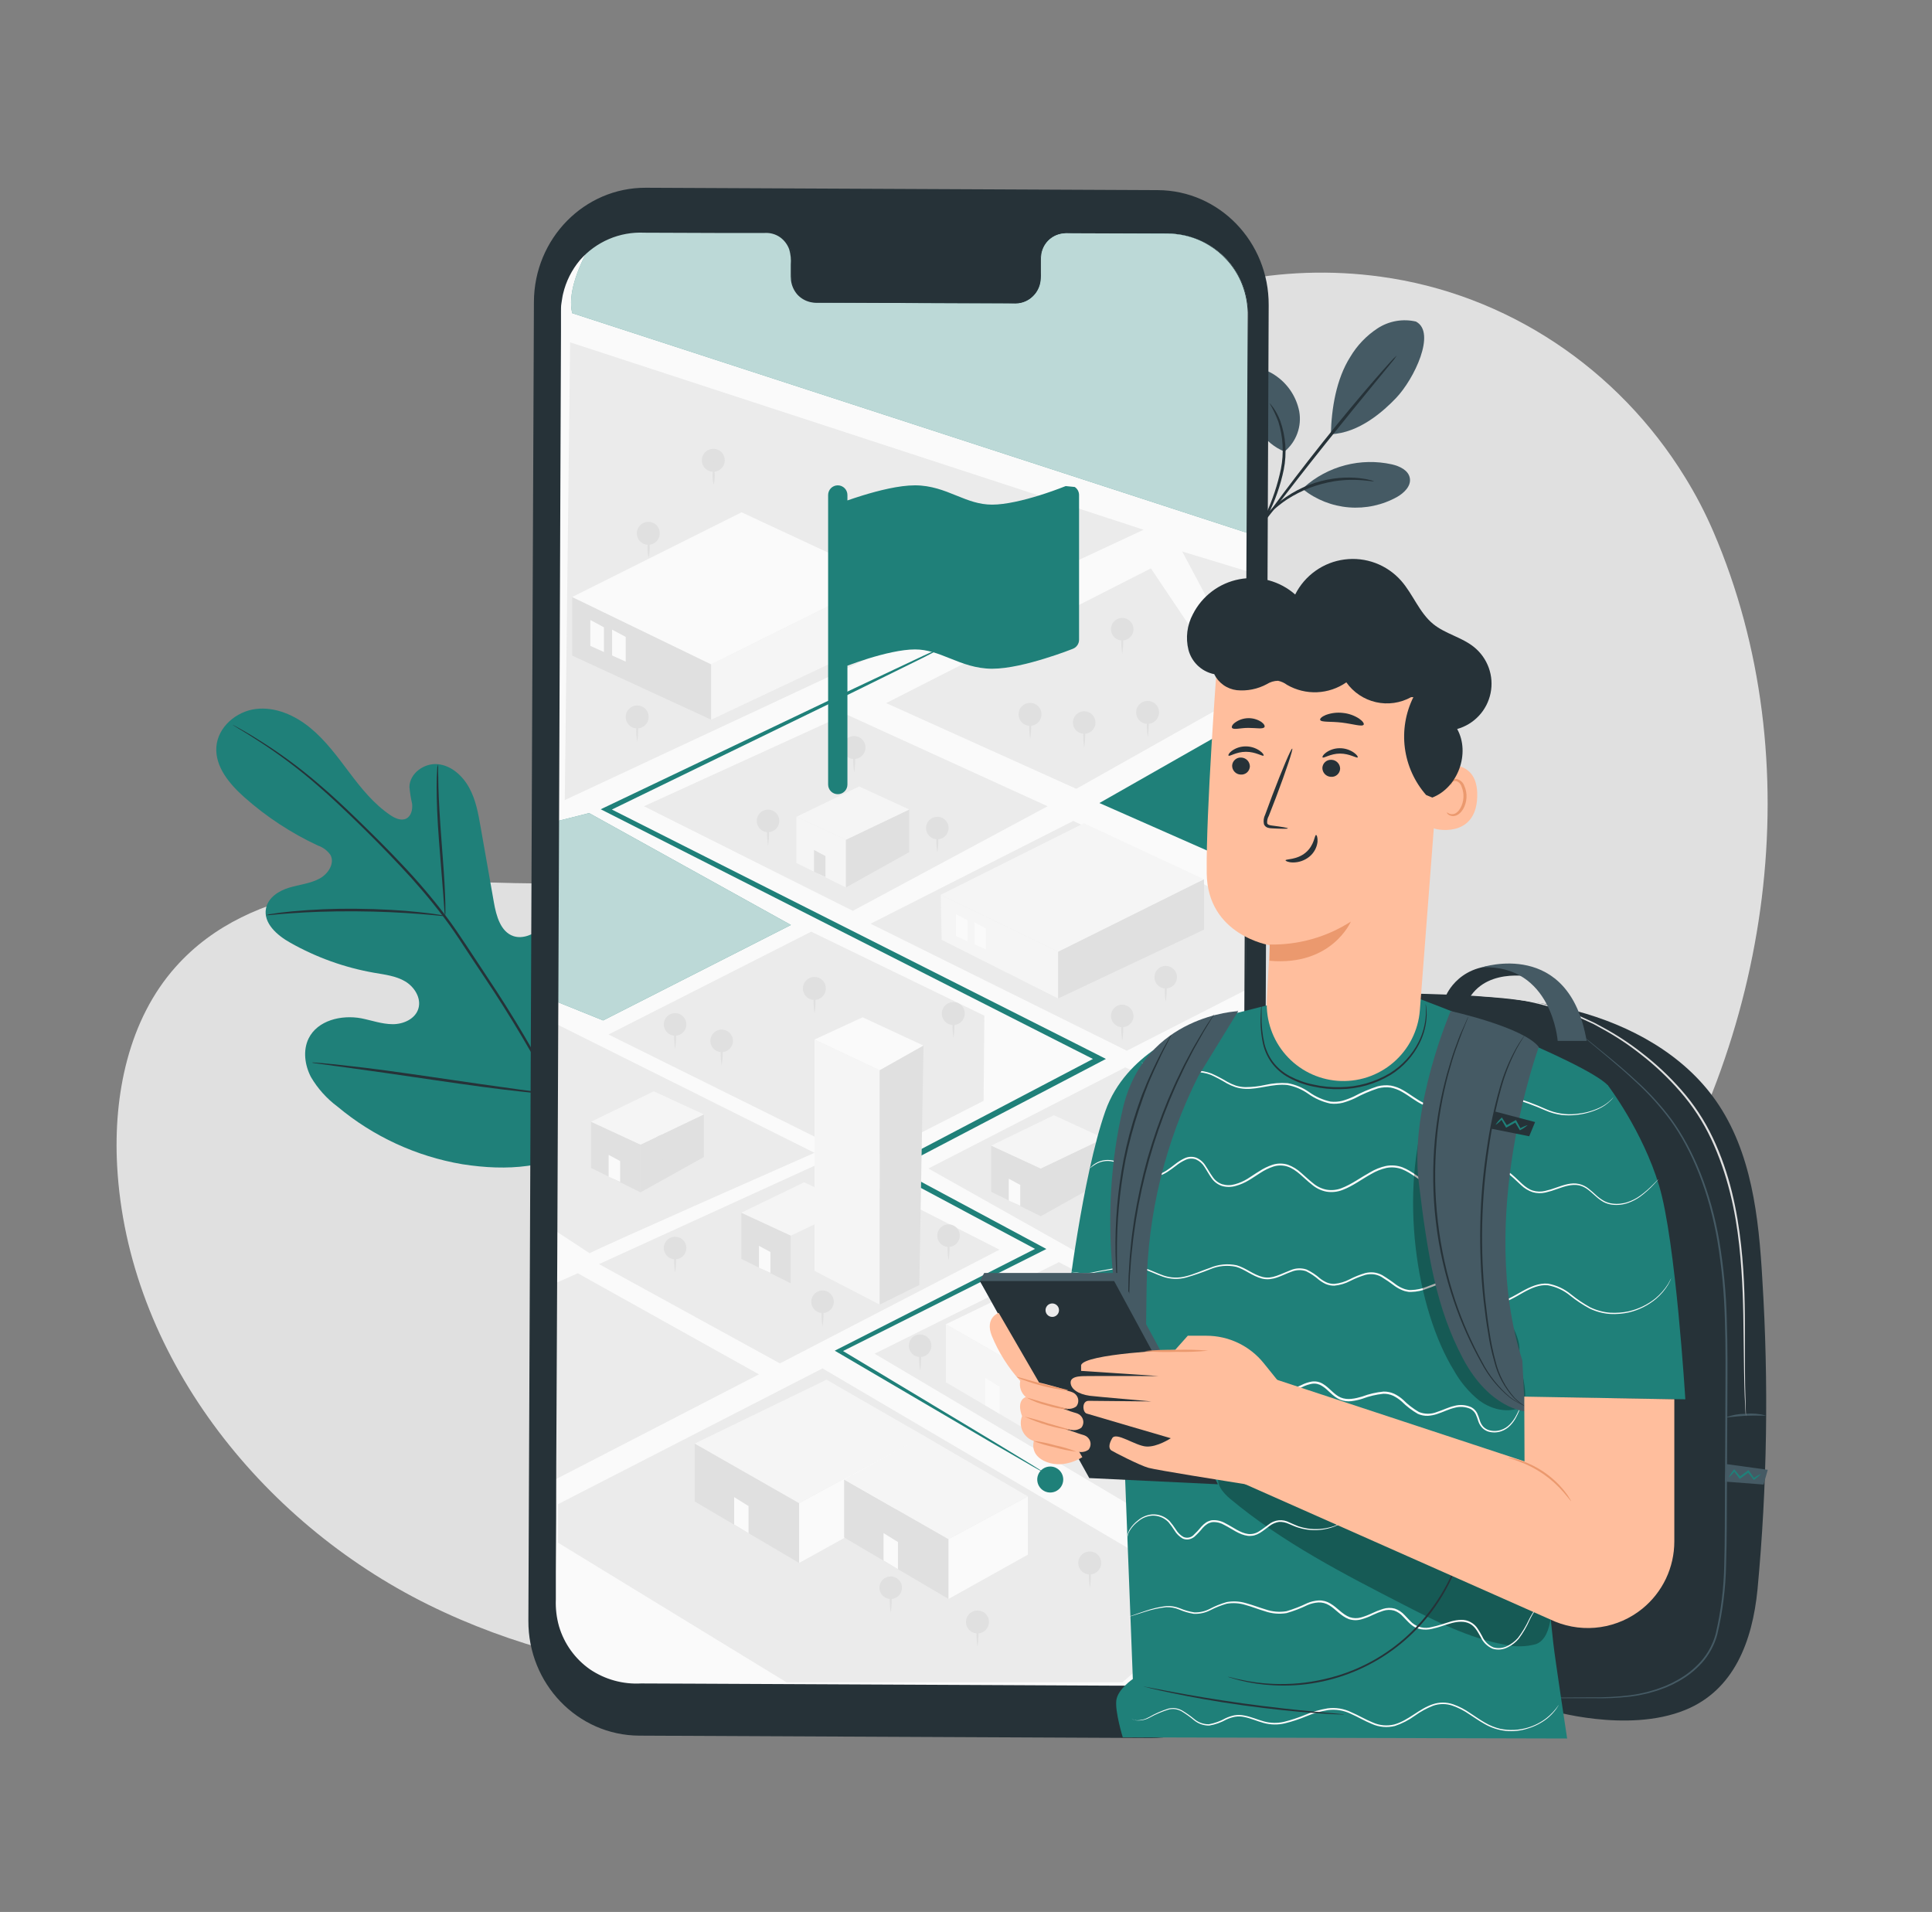 <svg width="96" height="95" viewBox="0 0 96 95" fill="none" xmlns="http://www.w3.org/2000/svg">
<rect x="0" y="0" width="96" height="95" fill="#808080" stroke="none"/>
<path d="M83.731 23.718C80.412 18.316 74.877 14.598 68.594 13.746C66.148 13.411 63.662 13.497 61.245 13.999C54.046 15.519 47.782 20.898 45.184 27.784C43.664 31.833 43.231 36.495 40.332 39.71C36.56 43.89 30.157 44.025 24.527 43.852C18.898 43.679 12.489 43.825 8.737 48.032C6.39 50.656 5.63 54.397 5.82 57.92C6.322 67.245 12.903 75.59 21.273 79.728C29.642 83.866 39.496 84.244 48.656 82.422C61.49 79.867 73.698 72.854 81.031 62.018C88.02 51.697 90.036 37.81 85.134 26.41C84.733 25.48 84.264 24.58 83.731 23.718Z" fill="#E0E0E0"/>
<path d="M29.251 56.878C32.27 53.838 32.238 49.198 31.367 45.189C31.221 44.519 31.166 43.795 30.738 43.263C30.311 42.731 29.488 42.463 28.937 42.856C28.479 43.183 28.367 43.806 28.177 44.336C27.921 45.047 27.468 45.67 26.872 46.134C26.492 46.434 25.979 46.666 25.514 46.514C24.873 46.299 24.659 45.508 24.541 44.838C24.323 43.588 24.103 42.338 23.881 41.089C23.764 40.418 23.642 39.734 23.311 39.136C22.981 38.537 22.42 38.032 21.75 37.969C21.079 37.907 20.359 38.418 20.344 39.098C20.369 39.38 20.414 39.66 20.477 39.936C20.509 40.217 20.435 40.548 20.186 40.673C19.937 40.798 19.629 40.66 19.394 40.5C18.578 39.949 17.951 39.17 17.355 38.378C16.758 37.586 16.171 36.782 15.409 36.159C14.647 35.535 13.675 35.108 12.706 35.228C11.737 35.347 10.821 36.128 10.751 37.112C10.68 38.097 11.406 38.959 12.143 39.615C13.239 40.587 14.469 41.395 15.797 42.014C16.049 42.099 16.267 42.262 16.42 42.48C16.646 42.9 16.304 43.42 15.89 43.648C15.421 43.905 14.87 43.952 14.359 44.108C13.848 44.264 13.325 44.598 13.219 45.129C13.069 45.864 13.771 46.476 14.421 46.839C15.719 47.573 17.133 48.08 18.601 48.336C19.128 48.427 19.675 48.49 20.135 48.763C20.594 49.037 20.944 49.595 20.79 50.112C20.636 50.629 20.047 50.891 19.513 50.889C18.979 50.887 18.468 50.699 17.942 50.595C16.958 50.416 15.78 50.696 15.335 51.598C15.044 52.193 15.145 52.928 15.451 53.515C15.788 54.088 16.236 54.587 16.77 54.984C18.547 56.471 20.688 57.459 22.973 57.847C25.242 58.199 27.258 58.037 29.243 56.876" fill="#1F8079"/>
<path d="M29.847 59.859C29.32 58.023 28.617 56.241 27.748 54.539C26.677 52.464 25.488 50.451 24.187 48.511L23.175 46.979C22.84 46.476 22.508 45.978 22.154 45.513C21.473 44.615 20.742 43.757 19.965 42.94C19.23 42.157 18.504 41.443 17.82 40.778C17.136 40.113 16.49 39.507 15.865 38.98C14.897 38.143 13.862 37.384 12.772 36.712C12.392 36.472 12.082 36.298 11.875 36.182L11.638 36.051C11.611 36.034 11.584 36.021 11.554 36.011C11.579 36.03 11.605 36.047 11.632 36.062L11.862 36.205C12.067 36.326 12.367 36.508 12.747 36.754C13.824 37.441 14.847 38.208 15.808 39.049C16.42 39.579 17.066 40.189 17.748 40.852C18.43 41.515 19.15 42.239 19.882 43.022C20.653 43.835 21.38 44.69 22.057 45.583C22.409 46.048 22.736 46.533 23.07 47.046C23.404 47.559 23.741 48.06 24.085 48.577C25.383 50.513 26.571 52.519 27.645 54.587C28.514 56.283 29.223 58.056 29.76 59.884" fill="#263238"/>
<path d="M22.118 45.513C22.134 45.415 22.139 45.315 22.131 45.216C22.131 45.026 22.131 44.747 22.113 44.405C22.086 43.721 22.016 42.776 21.936 41.745C21.856 40.713 21.801 39.763 21.784 39.085C21.784 38.745 21.77 38.467 21.769 38.277C21.776 38.178 21.771 38.077 21.753 37.979C21.733 38.077 21.722 38.176 21.721 38.275C21.706 38.465 21.698 38.743 21.696 39.085C21.696 39.771 21.731 40.717 21.812 41.76C21.894 42.803 21.968 43.713 22.023 44.42C22.048 44.739 22.067 45.009 22.082 45.227C22.083 45.324 22.096 45.419 22.118 45.513Z" fill="#263238"/>
<path d="M13.213 45.472C13.331 45.475 13.448 45.468 13.564 45.452C13.789 45.431 14.114 45.398 14.514 45.374C15.318 45.315 16.431 45.273 17.663 45.281C18.894 45.288 20.007 45.345 20.813 45.41C21.216 45.438 21.541 45.471 21.763 45.492C21.879 45.511 21.997 45.518 22.114 45.512C22.001 45.479 21.886 45.456 21.769 45.442C21.546 45.408 21.221 45.36 20.819 45.321C20.013 45.233 18.896 45.163 17.661 45.153C16.607 45.143 15.554 45.187 14.505 45.284C14.102 45.321 13.777 45.366 13.555 45.402C13.439 45.414 13.324 45.437 13.213 45.472Z" fill="#263238"/>
<path d="M27.613 54.401C27.631 54.364 27.644 54.325 27.653 54.285L27.744 53.947C27.82 53.652 27.921 53.223 28.039 52.693C28.274 51.629 28.553 50.152 28.84 48.513C29.127 46.873 29.393 45.4 29.6 44.333C29.705 43.814 29.79 43.383 29.857 43.071C29.884 42.934 29.906 42.82 29.925 42.727C29.935 42.687 29.94 42.647 29.941 42.605C29.941 42.605 29.922 42.644 29.901 42.721L29.809 43.06C29.732 43.354 29.631 43.782 29.513 44.314C29.277 45.376 28.998 46.854 28.711 48.494C28.424 50.133 28.16 51.608 27.951 52.674C27.845 53.19 27.761 53.624 27.695 53.933C27.666 54.072 27.645 54.186 27.626 54.277C27.617 54.318 27.613 54.359 27.613 54.401Z" fill="#263238"/>
<path d="M15.497 52.797C15.536 52.809 15.577 52.818 15.618 52.822L15.972 52.873L17.269 53.048C18.366 53.194 19.876 53.415 21.546 53.66C23.216 53.905 24.731 54.114 25.831 54.23C26.38 54.292 26.825 54.338 27.132 54.365L27.488 54.391C27.529 54.397 27.571 54.397 27.613 54.391C27.574 54.376 27.533 54.367 27.491 54.365L27.138 54.313L25.84 54.14C24.744 53.992 23.233 53.772 21.563 53.527C19.893 53.282 18.379 53.073 17.281 52.957C16.73 52.894 16.285 52.848 15.977 52.822L15.622 52.795C15.581 52.788 15.538 52.789 15.497 52.797Z" fill="#263238"/>
<path d="M63.831 22.435C64.117 22.196 64.335 21.886 64.463 21.535C64.591 21.185 64.624 20.807 64.558 20.44C64.486 20.075 64.342 19.727 64.134 19.418C63.926 19.109 63.659 18.844 63.348 18.639C63.065 18.449 62.714 18.289 62.385 18.388C62.233 18.442 62.099 18.536 61.996 18.66C61.893 18.784 61.825 18.934 61.8 19.093C61.751 19.414 61.789 19.742 61.91 20.043C62.269 21.084 62.809 22.025 63.831 22.439" fill="#455A64"/>
<path d="M64.794 24.213C65.38 23.69 66.082 23.314 66.841 23.116C67.601 22.918 68.397 22.903 69.164 23.073C69.554 23.163 69.991 23.37 70.055 23.763C70.12 24.156 69.766 24.493 69.421 24.692C68.691 25.098 67.858 25.278 67.026 25.21C66.194 25.143 65.401 24.83 64.747 24.312" fill="#455A64"/>
<path d="M70.373 15.981C70.048 15.903 69.711 15.893 69.382 15.949C69.053 16.006 68.739 16.128 68.459 16.309C67.9 16.674 67.432 17.163 67.091 17.738C66.401 18.827 66.16 20.288 66.13 21.574C67.557 21.517 68.778 20.394 69.36 19.786C70.281 18.825 71.364 16.526 70.371 15.986" fill="#455A64"/>
<path d="M62.63 26.157C62.76 25.986 62.879 25.806 62.985 25.619C63.356 24.895 63.627 24.123 63.791 23.326C63.951 22.518 63.889 21.681 63.612 20.905C63.525 20.674 63.408 20.453 63.267 20.25C63.164 20.108 63.097 20.039 63.09 20.045C63.256 20.332 63.399 20.632 63.517 20.942C63.758 21.704 63.803 22.515 63.648 23.299C63.483 24.086 63.228 24.851 62.888 25.579" fill="#263238"/>
<path d="M62.63 26.174L63.373 25.224C64 24.413 64.866 23.294 65.843 22.072C66.82 20.85 67.714 19.754 68.366 18.962L69.136 18.023C69.235 17.912 69.325 17.793 69.403 17.666C69.291 17.761 69.186 17.866 69.09 17.978C68.9 18.189 68.623 18.5 68.286 18.888C67.614 19.661 66.704 20.748 65.729 21.971C64.754 23.195 63.897 24.326 63.291 25.154C62.989 25.568 62.748 25.914 62.584 26.142" fill="#263238"/>
<path d="M68.275 23.915C68.196 23.878 68.112 23.852 68.026 23.839C67.928 23.813 67.828 23.794 67.728 23.782C67.595 23.76 67.461 23.745 67.327 23.738C66.977 23.717 66.626 23.73 66.278 23.778C65.423 23.896 64.607 24.211 63.895 24.7C63.606 24.899 63.337 25.127 63.094 25.38C62.999 25.475 62.91 25.576 62.828 25.682C62.758 25.758 62.694 25.84 62.638 25.927C62.544 26.066 62.558 26.13 62.565 26.136C62.751 25.898 62.948 25.67 63.156 25.452C63.404 25.214 63.673 25 63.96 24.81C64.313 24.584 64.686 24.394 65.075 24.24C65.468 24.092 65.874 23.982 66.287 23.913C66.627 23.86 66.97 23.836 67.314 23.843C67.91 23.856 68.269 23.94 68.275 23.915Z" fill="#263238"/>
<path d="M57.2 86.357L31.765 86.239C28.706 86.226 26.237 83.667 26.255 80.522L26.53 14.999C26.543 11.854 29.034 9.314 32.095 9.329L57.53 9.447C60.589 9.46 63.057 12.02 63.04 15.164L62.763 80.688C62.752 83.832 60.261 86.372 57.2 86.357Z" fill="#263238"/>
<path d="M61.025 69.185C61.025 69.296 60.992 69.404 60.93 69.497C60.868 69.589 60.781 69.661 60.678 69.703C60.575 69.745 60.463 69.756 60.354 69.735C60.245 69.713 60.145 69.659 60.067 69.581C59.989 69.502 59.935 69.402 59.914 69.293C59.893 69.184 59.904 69.072 59.947 68.969C59.989 68.867 60.062 68.779 60.154 68.718C60.246 68.657 60.355 68.624 60.466 68.624C60.614 68.625 60.756 68.684 60.861 68.789C60.966 68.894 61.025 69.037 61.025 69.185Z" fill="#E0E0E0"/>
<path d="M60.466 70.414C60.4 70.007 60.4 69.592 60.466 69.185C60.532 69.592 60.532 70.007 60.466 70.414Z" fill="#E0E0E0"/>
<path d="M58.038 11.609L52.951 11.59C52.785 11.593 52.622 11.629 52.47 11.695C52.317 11.761 52.18 11.857 52.065 11.976C51.949 12.096 51.859 12.237 51.798 12.391C51.737 12.546 51.708 12.71 51.711 12.876V13.798C51.716 14.132 51.588 14.455 51.355 14.695C51.123 14.936 50.804 15.074 50.47 15.08L40.554 15.035C40.219 15.025 39.901 14.883 39.671 14.64C39.441 14.397 39.316 14.072 39.325 13.737V12.816C39.329 12.65 39.301 12.484 39.242 12.329C39.182 12.174 39.093 12.032 38.979 11.912C38.865 11.791 38.728 11.695 38.576 11.627C38.425 11.559 38.261 11.522 38.095 11.518H36.306L31.85 11.489C31.324 11.487 30.802 11.588 30.316 11.787C29.829 11.987 29.386 12.28 29.012 12.65C28.639 13.021 28.342 13.462 28.139 13.947C27.936 14.432 27.831 14.953 27.83 15.479L27.558 79.678C27.555 80.204 27.657 80.726 27.856 81.213C28.055 81.7 28.349 82.143 28.719 82.516C29.09 82.889 29.53 83.186 30.016 83.389C30.501 83.592 31.022 83.697 31.548 83.699L57.732 83.82C58.258 83.823 58.779 83.721 59.266 83.522C59.753 83.323 60.196 83.029 60.569 82.659C60.942 82.288 61.239 81.847 61.442 81.362C61.645 80.877 61.751 80.356 61.752 79.83L62.022 15.629C62.026 14.568 61.609 13.549 60.862 12.795C60.115 12.041 59.099 11.614 58.038 11.609Z" fill="#FAFAFA"/>
<path d="M29.3 62.271C29.524 62.104 40.474 57.28 40.474 57.28L27.683 50.899L27.64 61.18L29.3 62.271Z" fill="#EBEBEB"/>
<path d="M29.969 50.702L39.3 45.959L29.274 40.4L27.727 40.788L27.689 49.782L29.969 50.702Z" fill="#1F8079"/>
<path opacity="0.7" d="M29.969 50.702L39.3 45.959L29.274 40.4L27.727 40.788L27.689 49.782L29.969 50.702Z" fill="white"/>
<path d="M28.063 39.754L56.824 26.321L28.329 17.009L28.063 39.754Z" fill="#EBEBEB"/>
<path d="M27.729 74.737L40.871 67.992L60.435 79.502L55.775 83.589H39.08L27.729 76.652V74.737Z" fill="#EBEBEB"/>
<path d="M43.459 67.262L59.712 76.899L61.524 76.694V67.427L52.617 62.713L43.459 67.262Z" fill="#EBEBEB"/>
<path d="M46.13 58.06L61.454 66.68V55.412L55.91 53.037L46.13 58.06Z" fill="#EBEBEB"/>
<path d="M29.764 62.81L38.753 67.743L49.663 62.092L40.995 57.684L29.764 62.81Z" fill="#EBEBEB"/>
<path d="M43.258 45.897L55.991 52.207L61.897 49.191L61.935 44.962L53.333 40.788L43.258 45.897Z" fill="#EBEBEB"/>
<path d="M30.235 51.401L42.969 57.711L48.874 54.696L48.912 50.466L40.309 46.292L30.235 51.401Z" fill="#EBEBEB"/>
<path d="M31.998 40.06L42.376 45.256L52.055 40.06L42.026 35.484L31.998 40.06Z" fill="#EBEBEB"/>
<path d="M52.055 73.268C51.989 73.242 51.925 73.21 51.865 73.173L51.329 72.871L49.267 71.68L41.637 67.205L41.479 67.112L41.643 67.028L51.654 61.94V62.172L44.179 58.182L43.944 58.057L44.181 57.931L54.563 52.482V52.746L53.324 52.119L30.068 40.32L29.849 40.21L30.072 40.104L42.422 34.214L45.842 32.6L46.742 32.186L46.976 32.084C47.002 32.071 47.029 32.062 47.058 32.055C47.035 32.074 47.01 32.089 46.983 32.101L46.759 32.219L45.868 32.68L42.471 34.354L30.176 40.334V40.109L53.457 51.857L54.696 52.484L54.952 52.615L54.697 52.748L44.308 58.186V57.935L51.773 61.94L51.994 62.058L51.772 62.17L41.73 67.209V67.032L49.315 71.592L51.348 72.829L51.87 73.156C51.935 73.187 51.997 73.225 52.055 73.268Z" fill="#1F8079"/>
<path d="M46.79 46.698L46.744 44.46L52.579 47.285V49.611L46.79 46.698Z" fill="#F5F5F5"/>
<path d="M52.579 47.286L59.826 43.685V46.191L52.579 49.611V47.286Z" fill="#E0E0E0"/>
<path d="M46.744 44.46L53.856 40.903L59.826 43.685L52.579 47.285L46.744 44.46Z" fill="#F5F5F5"/>
<path d="M47.506 45.427V46.512L48.076 46.769V45.731L47.506 45.427Z" fill="#FAFAFA"/>
<path d="M48.418 45.828V46.915L48.99 47.171V46.134L48.418 45.828Z" fill="#FAFAFA"/>
<path d="M28.432 32.576V29.663L35.338 33.009V35.76L28.432 32.576Z" fill="#E0E0E0"/>
<path d="M35.338 33.009L43.919 28.745V31.713L35.338 35.76V33.009Z" fill="#F5F5F5"/>
<path d="M28.432 29.663L36.849 25.455L43.919 28.745L35.338 33.009L28.432 29.663Z" fill="#FAFAFA"/>
<path d="M29.334 30.807V32.093L30.009 32.397V31.168L29.334 30.807Z" fill="#FAFAFA"/>
<path d="M30.414 31.284V32.568L31.09 32.874V31.645L30.414 31.284Z" fill="#FAFAFA"/>
<path d="M49.252 56.922V59.218L51.722 60.432V58.06L49.252 56.922Z" fill="#E0E0E0"/>
<path d="M54.857 56.558L51.713 58.06V60.432L54.857 58.676V56.558Z" fill="#E0E0E0"/>
<path d="M49.252 56.922L52.368 55.412L54.857 56.557L51.713 58.06L49.252 56.922Z" fill="#F5F5F5"/>
<path d="M50.126 58.569V59.654L50.696 59.913V58.875L50.126 58.569Z" fill="#FAFAFA"/>
<path d="M29.369 55.735V58.03L31.829 59.244V56.873L29.369 55.735Z" fill="#E0E0E0"/>
<path d="M34.975 55.37L31.829 56.873V59.244L34.975 57.489V55.37Z" fill="#E0E0E0"/>
<path d="M29.369 55.735L32.486 54.224L34.975 55.37L31.829 56.873L29.369 55.735Z" fill="#F5F5F5"/>
<path d="M30.243 57.382V58.467L30.813 58.725V57.688L30.243 57.382Z" fill="#FAFAFA"/>
<path d="M39.574 40.584V42.881L42.034 44.095V41.724L39.574 40.584Z" fill="#F5F5F5"/>
<path d="M45.18 40.221L42.034 41.724V44.095L45.18 42.34V40.221Z" fill="#E0E0E0"/>
<path d="M39.574 40.584L42.691 39.076L45.18 40.221L42.034 41.724L39.574 40.584Z" fill="#F5F5F5"/>
<path d="M40.447 42.233V43.318L41.017 43.577V42.537L40.447 42.233Z" fill="#E0E0E0"/>
<path d="M36.837 60.255V62.552L39.298 63.764V61.395L36.837 60.255Z" fill="#E0E0E0"/>
<path d="M42.444 59.89L39.3 61.395V63.764L42.444 62.011V59.89Z" fill="#EBEBEB"/>
<path d="M36.837 60.255L39.955 58.746L42.444 59.89L39.3 61.395L36.837 60.255Z" fill="#F5F5F5"/>
<path d="M37.712 61.902V62.989L38.282 63.246V62.208L37.712 61.902Z" fill="#FAFAFA"/>
<path d="M46.999 65.801V68.679L52.18 71.733V68.761L46.999 65.801Z" fill="#F5F5F5"/>
<path d="M56.13 66.637L52.186 68.761V71.733L56.13 69.533V66.637Z" fill="#E0E0E0"/>
<path d="M46.999 65.799L50.909 63.907L56.13 66.637L52.186 68.761L46.999 65.799Z" fill="#FAFAFA"/>
<path d="M48.958 68.463V69.823L49.674 70.253V68.907L48.958 68.463Z" fill="#FAFAFA"/>
<path d="M34.521 71.725V74.604L39.708 77.659V74.685L34.521 71.725Z" fill="#E0E0E0"/>
<path d="M45.899 71.332L39.708 74.686V77.659L45.916 74.218L45.899 71.332Z" fill="#FAFAFA"/>
<path d="M34.521 71.725L41.069 68.554L45.916 71.343L39.708 74.686L34.521 71.725Z" fill="#F5F5F5"/>
<path d="M36.48 74.387V75.749L37.195 76.179V74.832L36.48 74.387Z" fill="#FAFAFA"/>
<path d="M54.156 60.961V72.458L57.394 74.132V62.491L54.156 60.961Z" fill="#F5F5F5"/>
<path d="M56.548 59.86L54.156 60.962L57.394 62.491L59.571 61.264L56.548 59.86Z" fill="#FAFAFA"/>
<path d="M57.394 62.491V74.132L59.364 73.072L59.571 61.264L57.394 62.491Z" fill="#E0E0E0"/>
<path d="M40.474 51.65V63.147L43.712 64.821V53.179L40.474 51.65Z" fill="#F5F5F5"/>
<path d="M42.864 50.546L40.474 51.65L43.712 53.179L45.889 51.952L42.864 50.546Z" fill="#FAFAFA"/>
<path d="M43.712 53.179V64.82L45.68 63.849L45.889 51.952L43.712 53.179Z" fill="#E0E0E0"/>
<path d="M41.943 73.513V76.392L47.132 79.447V76.475L41.943 73.513Z" fill="#E0E0E0"/>
<path d="M51.074 74.351L47.132 76.475V79.447L51.074 77.247V74.351Z" fill="#FAFAFA"/>
<path d="M41.943 73.513L45.899 71.332L51.074 74.351L47.132 76.475L41.943 73.513Z" fill="#F5F5F5"/>
<path d="M43.902 76.175V77.537L44.618 77.966V76.619L43.902 76.175Z" fill="#FAFAFA"/>
<path d="M53.48 39.193L44.033 34.935L57.188 28.24L61.505 34.677L53.48 39.193Z" fill="#EBEBEB"/>
<path d="M61.889 43.103L61.954 35.731L54.629 39.9L61.889 43.103Z" fill="#1F8079"/>
<path d="M56.324 50.487C56.322 50.597 56.288 50.705 56.225 50.796C56.162 50.887 56.074 50.957 55.971 50.998C55.869 51.039 55.757 51.049 55.648 51.026C55.54 51.003 55.441 50.949 55.364 50.87C55.286 50.792 55.234 50.692 55.213 50.583C55.192 50.475 55.204 50.363 55.247 50.261C55.289 50.159 55.361 50.072 55.453 50.011C55.545 49.95 55.653 49.917 55.763 49.917C55.913 49.919 56.056 49.981 56.16 50.087C56.265 50.194 56.324 50.337 56.324 50.487Z" fill="#E0E0E0"/>
<path d="M55.763 51.716C55.698 51.309 55.698 50.894 55.763 50.487C55.829 50.894 55.829 51.309 55.763 51.716Z" fill="#E0E0E0"/>
<path d="M41.035 49.113C41.035 49.226 41.001 49.336 40.939 49.43C40.876 49.523 40.787 49.596 40.683 49.64C40.579 49.683 40.464 49.694 40.353 49.672C40.243 49.65 40.141 49.596 40.062 49.516C39.982 49.436 39.928 49.335 39.906 49.224C39.884 49.114 39.895 48.999 39.938 48.895C39.981 48.791 40.054 48.702 40.148 48.639C40.242 48.577 40.352 48.543 40.465 48.543C40.54 48.542 40.614 48.556 40.684 48.584C40.754 48.612 40.817 48.654 40.87 48.707C40.924 48.76 40.966 48.824 40.994 48.893C41.022 48.963 41.036 49.038 41.035 49.113Z" fill="#E0E0E0"/>
<path d="M40.474 50.35C40.408 49.943 40.408 49.528 40.474 49.121C40.54 49.528 40.54 49.943 40.474 50.35Z" fill="#E0E0E0"/>
<path d="M33.545 56.938C33.545 57.048 33.512 57.157 33.45 57.249C33.389 57.341 33.301 57.413 33.199 57.455C33.096 57.498 32.984 57.509 32.875 57.487C32.766 57.466 32.666 57.412 32.588 57.334C32.51 57.255 32.456 57.156 32.435 57.047C32.413 56.938 32.424 56.825 32.467 56.723C32.509 56.62 32.581 56.533 32.673 56.471C32.765 56.41 32.873 56.377 32.984 56.377C33.133 56.377 33.276 56.436 33.381 56.541C33.486 56.646 33.545 56.789 33.545 56.938Z" fill="#E0E0E0"/>
<path d="M32.99 58.167C32.924 57.76 32.924 57.345 32.99 56.938C33.056 57.345 33.056 57.76 32.99 58.167Z" fill="#E0E0E0"/>
<path d="M34.105 50.9C34.105 51.01 34.073 51.118 34.011 51.21C33.95 51.302 33.863 51.374 33.761 51.416C33.66 51.459 33.547 51.471 33.439 51.45C33.331 51.429 33.231 51.377 33.152 51.299C33.073 51.222 33.019 51.123 32.996 51.014C32.974 50.906 32.983 50.794 33.024 50.691C33.065 50.589 33.136 50.501 33.227 50.438C33.318 50.375 33.425 50.341 33.535 50.339C33.61 50.338 33.684 50.351 33.753 50.379C33.822 50.407 33.885 50.447 33.938 50.5C33.991 50.552 34.033 50.614 34.062 50.683C34.09 50.751 34.105 50.825 34.105 50.9Z" fill="#E0E0E0"/>
<path d="M33.545 52.129C33.479 51.722 33.479 51.306 33.545 50.899C33.611 51.306 33.611 51.722 33.545 52.129Z" fill="#E0E0E0"/>
<path d="M47.937 50.35C47.94 50.464 47.908 50.575 47.846 50.671C47.785 50.766 47.696 50.841 47.591 50.886C47.487 50.93 47.371 50.943 47.26 50.921C47.148 50.9 47.045 50.845 46.965 50.765C46.885 50.685 46.83 50.583 46.808 50.471C46.786 50.36 46.798 50.244 46.842 50.139C46.887 50.035 46.961 49.946 47.056 49.884C47.152 49.822 47.263 49.79 47.377 49.792C47.525 49.792 47.667 49.85 47.773 49.955C47.877 50.06 47.937 50.202 47.937 50.35Z" fill="#E0E0E0"/>
<path d="M47.377 51.574C47.311 51.166 47.311 50.751 47.377 50.344C47.443 50.751 47.443 51.166 47.377 51.574Z" fill="#E0E0E0"/>
<path d="M56.789 54.543C56.789 54.654 56.757 54.763 56.695 54.855C56.633 54.947 56.546 55.019 56.443 55.061C56.341 55.104 56.228 55.115 56.12 55.093C56.011 55.072 55.911 55.018 55.833 54.94C55.754 54.861 55.701 54.761 55.679 54.653C55.658 54.544 55.669 54.431 55.711 54.329C55.754 54.227 55.825 54.139 55.917 54.077C56.01 54.016 56.118 53.983 56.229 53.983C56.378 53.983 56.52 54.042 56.625 54.147C56.73 54.252 56.789 54.395 56.789 54.543Z" fill="#E0E0E0"/>
<path d="M56.229 55.773C56.163 55.366 56.163 54.951 56.229 54.544C56.295 54.951 56.295 55.366 56.229 55.773Z" fill="#E0E0E0"/>
<path d="M57.147 57.84C57.147 57.951 57.114 58.059 57.052 58.151C56.991 58.243 56.903 58.315 56.801 58.358C56.698 58.4 56.586 58.411 56.477 58.389C56.368 58.368 56.268 58.315 56.19 58.236C56.111 58.158 56.058 58.058 56.036 57.949C56.015 57.84 56.026 57.728 56.068 57.625C56.111 57.523 56.182 57.435 56.275 57.374C56.367 57.312 56.475 57.279 56.586 57.279C56.735 57.279 56.877 57.338 56.982 57.444C57.088 57.549 57.147 57.691 57.147 57.84Z" fill="#E0E0E0"/>
<path d="M56.586 59.069C56.52 58.662 56.52 58.247 56.586 57.84C56.652 58.247 56.652 58.662 56.586 59.069Z" fill="#E0E0E0"/>
<path d="M41.432 64.68C41.432 64.791 41.399 64.899 41.338 64.991C41.277 65.083 41.19 65.154 41.088 65.197C40.986 65.24 40.874 65.251 40.765 65.231C40.657 65.21 40.557 65.157 40.478 65.08C40.4 65.002 40.345 64.903 40.323 64.795C40.3 64.687 40.31 64.575 40.351 64.472C40.392 64.37 40.462 64.281 40.553 64.219C40.644 64.156 40.751 64.122 40.862 64.12C40.936 64.118 41.01 64.132 41.079 64.16C41.148 64.187 41.211 64.228 41.264 64.281C41.317 64.333 41.359 64.395 41.388 64.463C41.417 64.532 41.432 64.606 41.432 64.68Z" fill="#E0E0E0"/>
<path d="M40.871 65.909C40.805 65.502 40.805 65.087 40.871 64.68C40.937 65.087 40.937 65.502 40.871 65.909Z" fill="#E0E0E0"/>
<path d="M59.284 75.012C59.594 75.012 59.845 74.761 59.845 74.452C59.845 74.142 59.594 73.891 59.284 73.891C58.974 73.891 58.724 74.142 58.724 74.452C58.724 74.761 58.974 75.012 59.284 75.012Z" fill="#E0E0E0"/>
<path d="M59.284 75.681C59.218 75.274 59.218 74.859 59.284 74.452C59.35 74.859 59.35 75.274 59.284 75.681Z" fill="#E0E0E0"/>
<path d="M49.14 80.581C49.142 80.695 49.11 80.806 49.048 80.901C48.986 80.996 48.897 81.071 48.793 81.115C48.688 81.16 48.573 81.172 48.461 81.15C48.35 81.128 48.247 81.074 48.167 80.994C48.087 80.913 48.032 80.811 48.011 80.699C47.989 80.588 48.001 80.473 48.045 80.368C48.09 80.263 48.164 80.175 48.259 80.113C48.355 80.051 48.466 80.019 48.58 80.021C48.728 80.021 48.871 80.08 48.976 80.185C49.081 80.29 49.14 80.432 49.14 80.581Z" fill="#E0E0E0"/>
<path d="M48.57 81.81C48.504 81.403 48.504 80.988 48.57 80.581C48.636 80.988 48.636 81.403 48.57 81.81Z" fill="#E0E0E0"/>
<path d="M44.819 78.888C44.819 78.999 44.787 79.107 44.725 79.2C44.663 79.292 44.576 79.364 44.473 79.406C44.371 79.448 44.258 79.46 44.15 79.438C44.041 79.416 43.941 79.363 43.863 79.284C43.784 79.206 43.731 79.106 43.709 78.998C43.688 78.889 43.699 78.776 43.741 78.674C43.783 78.571 43.855 78.484 43.947 78.422C44.04 78.361 44.148 78.328 44.259 78.328C44.408 78.328 44.55 78.387 44.655 78.492C44.76 78.597 44.819 78.74 44.819 78.888Z" fill="#E0E0E0"/>
<path d="M44.259 80.118C44.193 79.71 44.193 79.295 44.259 78.888C44.327 79.295 44.327 79.711 44.259 80.118Z" fill="#E0E0E0"/>
<path d="M54.717 77.659C54.717 77.772 54.683 77.882 54.62 77.976C54.558 78.069 54.469 78.142 54.365 78.186C54.261 78.229 54.146 78.24 54.035 78.218C53.925 78.196 53.823 78.142 53.743 78.062C53.664 77.982 53.609 77.881 53.587 77.77C53.566 77.66 53.577 77.545 53.62 77.441C53.663 77.337 53.736 77.248 53.83 77.185C53.924 77.122 54.034 77.089 54.147 77.089C54.222 77.088 54.296 77.102 54.366 77.13C54.436 77.158 54.499 77.2 54.552 77.253C54.606 77.306 54.648 77.37 54.676 77.439C54.704 77.509 54.718 77.584 54.717 77.659Z" fill="#E0E0E0"/>
<path d="M54.156 78.888C54.09 78.481 54.09 78.066 54.156 77.659C54.222 78.066 54.222 78.481 54.156 78.888Z" fill="#E0E0E0"/>
<path d="M45.718 67.426C46.028 67.426 46.279 67.175 46.279 66.865C46.279 66.556 46.028 66.305 45.718 66.305C45.409 66.305 45.158 66.556 45.158 66.865C45.158 67.175 45.409 67.426 45.718 67.426Z" fill="#E0E0E0"/>
<path d="M45.72 68.094C45.654 67.687 45.654 67.272 45.72 66.865C45.786 67.272 45.786 67.687 45.72 68.094Z" fill="#E0E0E0"/>
<path d="M47.692 61.395C47.692 61.506 47.659 61.614 47.598 61.706C47.536 61.798 47.449 61.87 47.346 61.913C47.244 61.955 47.131 61.966 47.022 61.945C46.914 61.923 46.814 61.87 46.735 61.791C46.657 61.713 46.604 61.613 46.582 61.504C46.56 61.396 46.571 61.283 46.614 61.181C46.656 61.078 46.728 60.99 46.82 60.929C46.913 60.867 47.021 60.834 47.132 60.834C47.28 60.834 47.423 60.894 47.528 60.999C47.633 61.104 47.692 61.246 47.692 61.395Z" fill="#E0E0E0"/>
<path d="M47.132 62.624C47.066 62.217 47.066 61.802 47.132 61.395C47.198 61.802 47.198 62.217 47.132 62.624Z" fill="#E0E0E0"/>
<path d="M34.105 62.01C34.105 62.121 34.073 62.229 34.011 62.321C33.95 62.413 33.863 62.484 33.761 62.527C33.66 62.57 33.547 62.581 33.439 62.561C33.331 62.54 33.231 62.487 33.152 62.41C33.073 62.332 33.019 62.233 32.996 62.125C32.974 62.017 32.983 61.905 33.024 61.802C33.065 61.7 33.136 61.611 33.227 61.549C33.318 61.486 33.425 61.452 33.535 61.45C33.61 61.449 33.684 61.462 33.753 61.49C33.822 61.517 33.885 61.558 33.938 61.611C33.991 61.663 34.033 61.725 34.062 61.794C34.09 61.862 34.105 61.936 34.105 62.01Z" fill="#E0E0E0"/>
<path d="M33.545 63.24C33.479 62.832 33.479 62.417 33.545 62.01C33.611 62.417 33.611 62.832 33.545 63.24Z" fill="#E0E0E0"/>
<path d="M59.987 56.938C59.987 57.048 59.954 57.157 59.893 57.249C59.831 57.341 59.743 57.413 59.641 57.455C59.539 57.498 59.426 57.509 59.317 57.487C59.209 57.466 59.109 57.412 59.03 57.334C58.952 57.255 58.898 57.156 58.877 57.047C58.855 56.938 58.866 56.825 58.909 56.723C58.951 56.62 59.023 56.533 59.115 56.471C59.207 56.41 59.316 56.377 59.427 56.377C59.575 56.377 59.718 56.436 59.823 56.541C59.928 56.646 59.987 56.789 59.987 56.938Z" fill="#E0E0E0"/>
<path d="M59.427 58.167C59.361 57.76 59.361 57.345 59.427 56.938C59.492 57.345 59.492 57.76 59.427 58.167Z" fill="#E0E0E0"/>
<path d="M58.484 48.553C58.484 48.663 58.451 48.772 58.39 48.864C58.328 48.956 58.241 49.028 58.138 49.071C58.036 49.113 57.923 49.124 57.814 49.102C57.706 49.081 57.606 49.027 57.527 48.949C57.449 48.871 57.396 48.771 57.374 48.662C57.352 48.553 57.364 48.441 57.406 48.338C57.448 48.236 57.52 48.148 57.612 48.087C57.705 48.025 57.813 47.992 57.924 47.992C58.072 47.992 58.215 48.051 58.32 48.156C58.425 48.261 58.484 48.404 58.484 48.553Z" fill="#E0E0E0"/>
<path d="M57.924 49.78C57.858 49.373 57.858 48.958 57.924 48.551C57.99 48.958 57.99 49.373 57.924 49.78Z" fill="#E0E0E0"/>
<path d="M46.575 41.703C46.885 41.703 47.136 41.452 47.136 41.142C47.136 40.833 46.885 40.582 46.575 40.582C46.266 40.582 46.014 40.833 46.014 41.142C46.014 41.452 46.266 41.703 46.575 41.703Z" fill="#E0E0E0"/>
<path d="M46.575 42.37C46.507 41.963 46.507 41.547 46.575 41.141C46.641 41.548 46.641 41.963 46.575 42.37Z" fill="#E0E0E0"/>
<path d="M36.419 51.716C36.419 51.827 36.387 51.935 36.326 52.027C36.264 52.119 36.178 52.191 36.076 52.233C35.974 52.276 35.862 52.288 35.753 52.267C35.645 52.246 35.545 52.193 35.466 52.116C35.387 52.038 35.333 51.94 35.31 51.831C35.288 51.723 35.297 51.611 35.339 51.508C35.38 51.406 35.45 51.318 35.541 51.255C35.632 51.192 35.739 51.158 35.849 51.156C35.924 51.155 35.998 51.168 36.067 51.196C36.136 51.223 36.199 51.264 36.252 51.317C36.305 51.369 36.347 51.431 36.376 51.5C36.405 51.568 36.419 51.642 36.419 51.716Z" fill="#E0E0E0"/>
<path d="M35.859 52.946C35.793 52.538 35.793 52.123 35.859 51.716C35.927 52.123 35.927 52.539 35.859 52.946Z" fill="#E0E0E0"/>
<path d="M43.005 37.143C43.005 37.256 42.971 37.366 42.909 37.46C42.846 37.554 42.757 37.627 42.653 37.67C42.549 37.713 42.434 37.724 42.324 37.702C42.213 37.68 42.112 37.626 42.032 37.546C41.952 37.467 41.898 37.365 41.876 37.255C41.854 37.144 41.865 37.029 41.908 36.925C41.951 36.821 42.025 36.732 42.118 36.669C42.212 36.607 42.322 36.573 42.435 36.573C42.51 36.572 42.585 36.586 42.654 36.614C42.724 36.642 42.788 36.684 42.841 36.737C42.894 36.791 42.936 36.854 42.964 36.924C42.992 36.993 43.006 37.068 43.005 37.143Z" fill="#E0E0E0"/>
<path d="M42.444 38.38C42.379 37.973 42.379 37.558 42.444 37.151C42.51 37.558 42.51 37.973 42.444 38.38Z" fill="#E0E0E0"/>
<path d="M54.433 35.91C54.431 36.021 54.397 36.128 54.334 36.219C54.272 36.31 54.184 36.38 54.081 36.421C53.978 36.462 53.866 36.472 53.758 36.449C53.65 36.427 53.551 36.373 53.473 36.294C53.396 36.215 53.343 36.115 53.323 36.007C53.302 35.898 53.313 35.786 53.356 35.684C53.399 35.582 53.471 35.495 53.562 35.434C53.654 35.373 53.763 35.34 53.873 35.34C53.947 35.34 54.021 35.355 54.09 35.384C54.158 35.413 54.221 35.455 54.273 35.508C54.325 35.561 54.366 35.624 54.394 35.693C54.421 35.762 54.435 35.836 54.433 35.91Z" fill="#E0E0E0"/>
<path d="M53.873 37.143C53.807 36.736 53.807 36.321 53.873 35.914C53.939 36.321 53.939 36.736 53.873 37.143Z" fill="#E0E0E0"/>
<path d="M57.593 35.397C57.593 35.51 57.559 35.621 57.496 35.715C57.433 35.809 57.344 35.882 57.239 35.925C57.134 35.968 57.019 35.978 56.908 35.956C56.798 35.933 56.696 35.877 56.617 35.797C56.537 35.716 56.484 35.614 56.463 35.502C56.442 35.391 56.455 35.276 56.499 35.172C56.544 35.069 56.618 34.98 56.713 34.919C56.808 34.857 56.919 34.825 57.033 34.827C57.107 34.827 57.181 34.842 57.249 34.871C57.318 34.9 57.38 34.942 57.432 34.995C57.484 35.048 57.526 35.111 57.553 35.18C57.581 35.249 57.594 35.323 57.593 35.397Z" fill="#E0E0E0"/>
<path d="M57.033 36.626C56.967 36.219 56.967 35.804 57.033 35.397C57.099 35.804 57.099 36.219 57.033 36.626Z" fill="#E0E0E0"/>
<path d="M56.324 31.263C56.324 31.373 56.291 31.482 56.23 31.574C56.168 31.666 56.08 31.738 55.978 31.78C55.876 31.823 55.763 31.834 55.654 31.812C55.545 31.791 55.446 31.737 55.367 31.659C55.289 31.581 55.235 31.481 55.214 31.372C55.192 31.263 55.203 31.151 55.246 31.048C55.288 30.946 55.36 30.858 55.452 30.797C55.544 30.735 55.653 30.702 55.763 30.702C55.911 30.705 56.053 30.764 56.157 30.869C56.262 30.974 56.322 31.115 56.324 31.263Z" fill="#E0E0E0"/>
<path d="M55.763 32.49C55.698 32.083 55.698 31.668 55.763 31.261C55.829 31.668 55.829 32.083 55.763 32.49Z" fill="#E0E0E0"/>
<path d="M38.724 40.788C38.724 40.898 38.691 41.006 38.63 41.098C38.569 41.19 38.482 41.262 38.38 41.304C38.279 41.347 38.166 41.359 38.058 41.338C37.949 41.317 37.849 41.265 37.771 41.187C37.692 41.11 37.638 41.011 37.615 40.903C37.593 40.795 37.602 40.682 37.643 40.58C37.684 40.477 37.755 40.389 37.845 40.326C37.936 40.264 38.044 40.229 38.154 40.227C38.229 40.226 38.303 40.239 38.372 40.267C38.441 40.295 38.504 40.336 38.557 40.388C38.61 40.44 38.652 40.502 38.681 40.571C38.709 40.64 38.724 40.713 38.724 40.788Z" fill="#E0E0E0"/>
<path d="M38.164 42.017C38.098 41.61 38.098 41.195 38.164 40.788C38.23 41.195 38.23 41.61 38.164 42.017Z" fill="#E0E0E0"/>
<path d="M51.751 35.484C51.752 35.598 51.72 35.709 51.658 35.805C51.597 35.9 51.508 35.974 51.403 36.019C51.299 36.063 51.183 36.075 51.072 36.053C50.96 36.032 50.858 35.977 50.778 35.897C50.697 35.817 50.643 35.714 50.621 35.603C50.599 35.491 50.612 35.376 50.656 35.271C50.7 35.167 50.775 35.078 50.87 35.016C50.965 34.954 51.077 34.922 51.19 34.924C51.339 34.924 51.481 34.983 51.586 35.088C51.692 35.193 51.751 35.336 51.751 35.484Z" fill="#E0E0E0"/>
<path d="M51.19 36.714C51.124 36.307 51.124 35.892 51.19 35.484C51.256 35.892 51.256 36.307 51.19 36.714Z" fill="#E0E0E0"/>
<path d="M36.013 22.861C36.015 22.974 35.983 23.086 35.921 23.181C35.859 23.276 35.77 23.351 35.666 23.395C35.561 23.439 35.446 23.451 35.334 23.43C35.223 23.408 35.12 23.354 35.04 23.273C34.96 23.193 34.905 23.091 34.883 22.979C34.862 22.868 34.874 22.752 34.918 22.648C34.962 22.543 35.037 22.454 35.132 22.392C35.227 22.331 35.339 22.299 35.452 22.3C35.601 22.3 35.744 22.359 35.849 22.465C35.954 22.57 36.013 22.712 36.013 22.861Z" fill="#E0E0E0"/>
<path d="M35.46 24.088C35.411 23.887 35.395 23.68 35.411 23.474C35.395 23.269 35.411 23.061 35.46 22.861C35.51 23.061 35.526 23.269 35.509 23.474C35.526 23.68 35.51 23.888 35.46 24.088Z" fill="#E0E0E0"/>
<path d="M42.444 25.93C42.444 26.041 42.412 26.149 42.35 26.241C42.288 26.333 42.201 26.405 42.098 26.448C41.996 26.49 41.883 26.501 41.775 26.479C41.666 26.458 41.566 26.404 41.488 26.326C41.409 26.248 41.356 26.148 41.334 26.039C41.313 25.93 41.324 25.818 41.366 25.715C41.408 25.613 41.48 25.525 41.572 25.464C41.665 25.402 41.773 25.369 41.884 25.369C42.033 25.369 42.175 25.428 42.28 25.533C42.385 25.638 42.444 25.781 42.444 25.93Z" fill="#E0E0E0"/>
<path d="M41.884 27.159C41.836 26.958 41.819 26.751 41.834 26.545C41.819 26.339 41.835 26.131 41.884 25.93C41.932 26.131 41.949 26.339 41.933 26.545C41.949 26.751 41.932 26.958 41.884 27.159Z" fill="#E0E0E0"/>
<path d="M32.23 35.623C32.23 35.736 32.197 35.846 32.134 35.94C32.071 36.034 31.982 36.107 31.878 36.15C31.774 36.193 31.659 36.204 31.549 36.182C31.438 36.16 31.337 36.106 31.257 36.026C31.177 35.947 31.123 35.845 31.101 35.734C31.079 35.624 31.09 35.509 31.133 35.405C31.177 35.301 31.25 35.212 31.343 35.149C31.437 35.087 31.547 35.053 31.66 35.053C31.735 35.052 31.81 35.066 31.88 35.094C31.949 35.122 32.013 35.164 32.066 35.217C32.119 35.271 32.161 35.334 32.189 35.404C32.217 35.473 32.231 35.548 32.23 35.623Z" fill="#E0E0E0"/>
<path d="M31.66 36.86C31.594 36.453 31.594 36.038 31.66 35.631C31.726 36.038 31.726 36.453 31.66 36.86Z" fill="#E0E0E0"/>
<path d="M32.783 26.49C32.785 26.603 32.753 26.715 32.691 26.81C32.629 26.905 32.54 26.98 32.435 27.024C32.331 27.068 32.216 27.08 32.104 27.059C31.993 27.037 31.89 26.983 31.81 26.902C31.73 26.822 31.675 26.72 31.654 26.608C31.632 26.497 31.644 26.381 31.688 26.277C31.733 26.172 31.807 26.083 31.902 26.021C31.997 25.959 32.109 25.927 32.222 25.929C32.371 25.929 32.514 25.988 32.619 26.093C32.724 26.199 32.783 26.341 32.783 26.49Z" fill="#E0E0E0"/>
<path d="M32.23 27.719C32.181 27.518 32.164 27.311 32.181 27.105C32.164 26.899 32.18 26.691 32.23 26.49C32.279 26.691 32.295 26.899 32.279 27.105C32.295 27.311 32.278 27.518 32.23 27.719Z" fill="#E0E0E0"/>
<path d="M56.903 52.624L61.524 50.175L61.505 54.593L56.903 52.624Z" fill="#EBEBEB"/>
<path d="M37.712 68.288L27.588 73.513V63.764L28.709 63.265L37.712 68.288Z" fill="#EBEBEB"/>
<path d="M52.832 73.513C52.832 73.641 52.794 73.766 52.723 73.872C52.652 73.978 52.551 74.061 52.433 74.11C52.315 74.159 52.185 74.172 52.06 74.147C51.934 74.122 51.819 74.06 51.729 73.97C51.639 73.88 51.577 73.764 51.552 73.639C51.527 73.514 51.54 73.384 51.589 73.266C51.638 73.148 51.721 73.047 51.827 72.976C51.933 72.905 52.058 72.867 52.186 72.867C52.357 72.867 52.521 72.935 52.642 73.056C52.764 73.177 52.832 73.342 52.832 73.513Z" fill="#1F8079"/>
<path d="M58.743 27.402L61.967 28.382V33.463L58.743 27.402Z" fill="#EBEBEB"/>
<path d="M61.999 20.615L61.98 15.071C61.85 14.116 61.38 13.239 60.656 12.604C59.931 11.967 59.002 11.614 58.038 11.609L52.951 11.59C52.785 11.593 52.622 11.629 52.47 11.695C52.317 11.761 52.18 11.857 52.065 11.976C51.949 12.096 51.859 12.236 51.798 12.391C51.737 12.545 51.708 12.71 51.711 12.876V13.798C51.716 14.132 51.588 14.455 51.355 14.695C51.123 14.936 50.804 15.074 50.47 15.08L40.554 15.035C40.219 15.025 39.901 14.883 39.671 14.64C39.441 14.397 39.316 14.072 39.325 13.737V12.816C39.329 12.649 39.301 12.484 39.242 12.329C39.182 12.174 39.093 12.032 38.979 11.912C38.865 11.791 38.728 11.694 38.576 11.627C38.425 11.559 38.261 11.522 38.095 11.518H36.306L31.85 11.489C30.848 11.487 29.881 11.862 29.142 12.54C28.696 13.401 28.208 14.63 28.432 15.559L61.974 26.478L61.999 20.615Z" fill="#1F8079"/>
<path opacity="0.7" d="M61.999 20.615L61.98 15.071C61.85 14.116 61.38 13.239 60.656 12.604C59.931 11.967 59.002 11.614 58.038 11.609L52.951 11.59C52.785 11.593 52.622 11.629 52.47 11.695C52.317 11.761 52.18 11.857 52.065 11.976C51.949 12.096 51.859 12.236 51.798 12.391C51.737 12.545 51.708 12.71 51.711 12.876V13.798C51.716 14.132 51.588 14.455 51.355 14.695C51.123 14.936 50.804 15.074 50.47 15.08L40.554 15.035C40.219 15.025 39.901 14.883 39.671 14.64C39.441 14.397 39.316 14.072 39.325 13.737V12.816C39.329 12.649 39.301 12.484 39.242 12.329C39.182 12.174 39.093 12.032 38.979 11.912C38.865 11.791 38.728 11.694 38.576 11.627C38.425 11.559 38.261 11.522 38.095 11.518H36.306L31.85 11.489C30.848 11.487 29.881 11.862 29.142 12.54C28.696 13.401 28.208 14.63 28.432 15.559L61.974 26.478L61.999 20.615Z" fill="white"/>
<path d="M58.038 11.609H58.175C58.31 11.612 58.445 11.623 58.579 11.643C59.111 11.709 59.622 11.888 60.078 12.168C60.418 12.371 60.725 12.624 60.988 12.92C61.311 13.271 61.568 13.678 61.748 14.119C61.954 14.636 62.053 15.188 62.041 15.743C62.041 16.334 62.041 16.963 62.041 17.63C62.022 22.963 61.995 30.679 61.961 40.214C61.927 49.748 61.88 61.1 61.83 73.707C61.83 75.281 61.824 76.876 61.811 78.491C61.811 78.894 61.811 79.299 61.811 79.705C61.817 80.117 61.763 80.527 61.651 80.923C61.539 81.322 61.366 81.702 61.137 82.048C60.904 82.394 60.623 82.703 60.301 82.967C59.642 83.498 58.834 83.808 57.99 83.855C57.779 83.868 57.57 83.864 57.361 83.864H56.734H55.475L50.377 83.841L39.902 83.79L34.552 83.765L31.85 83.745C30.927 83.792 30.014 83.535 29.251 83.015C28.49 82.484 27.932 81.71 27.67 80.82C27.546 80.381 27.491 79.924 27.509 79.468V78.119C27.516 76.324 27.524 74.54 27.531 72.766C27.547 69.22 27.561 65.732 27.575 62.303C27.605 55.442 27.634 48.824 27.662 42.52C27.691 36.216 27.718 30.227 27.742 24.62C27.755 21.817 27.768 19.113 27.78 16.509C27.78 16.182 27.78 15.859 27.78 15.538C27.78 15.377 27.795 15.213 27.805 15.052C27.814 14.89 27.847 14.733 27.889 14.577C28.035 13.955 28.325 13.376 28.736 12.886C29.136 12.415 29.637 12.041 30.203 11.793C30.769 11.545 31.385 11.429 32.002 11.455L35.49 11.472H37.168H37.991C38.27 11.459 38.545 11.537 38.776 11.695C39.008 11.854 39.184 12.084 39.277 12.35C39.351 12.607 39.377 12.874 39.355 13.14C39.355 13.27 39.355 13.401 39.355 13.521C39.346 13.647 39.346 13.774 39.355 13.9C39.386 14.149 39.49 14.383 39.653 14.573C39.812 14.761 40.026 14.894 40.265 14.953C40.383 14.982 40.505 14.995 40.626 14.991H40.995H42.441L47.717 15.02L50.044 15.033C50.234 15.033 50.415 15.033 50.59 15.033C50.764 15.014 50.933 14.955 51.082 14.862C51.226 14.772 51.35 14.655 51.448 14.517C51.546 14.378 51.615 14.222 51.652 14.056C51.68 13.896 51.691 13.733 51.684 13.57C51.684 13.408 51.684 13.249 51.684 13.091C51.677 12.936 51.685 12.78 51.707 12.626C51.732 12.475 51.784 12.331 51.859 12.198C51.999 11.939 52.225 11.737 52.499 11.628C52.756 11.548 53.026 11.52 53.293 11.546L55.889 11.563L57.485 11.575H58.03C58.03 11.575 57.84 11.575 57.485 11.575H55.889H53.293C53.03 11.548 52.763 11.576 52.511 11.657C52.246 11.761 52.025 11.955 51.887 12.204C51.815 12.334 51.766 12.475 51.741 12.622C51.721 12.774 51.714 12.928 51.72 13.082C51.72 13.239 51.72 13.399 51.72 13.56C51.728 13.726 51.716 13.892 51.686 14.054C51.65 14.225 51.58 14.387 51.48 14.53C51.38 14.672 51.252 14.794 51.105 14.887C50.951 14.983 50.778 15.044 50.597 15.065C50.407 15.08 50.233 15.065 50.046 15.065H47.719L42.443 15.044H40.997H40.628C40.5 15.049 40.372 15.036 40.248 15.006C40.004 14.947 39.784 14.816 39.615 14.63C39.444 14.431 39.336 14.186 39.304 13.925C39.291 13.796 39.288 13.666 39.292 13.536V13.156C39.315 12.9 39.289 12.642 39.218 12.396C39.131 12.149 38.969 11.935 38.755 11.784C38.535 11.633 38.272 11.56 38.006 11.575H37.183H35.506L32.015 11.562C31.412 11.533 30.81 11.641 30.255 11.879C29.7 12.117 29.206 12.477 28.81 12.933C28.408 13.415 28.123 13.983 27.98 14.594C27.94 14.746 27.927 14.906 27.898 15.061C27.869 15.217 27.877 15.377 27.875 15.538C27.875 15.859 27.875 16.184 27.875 16.509C27.864 19.11 27.853 21.813 27.843 24.62C27.822 30.227 27.797 36.21 27.773 42.52C27.748 48.83 27.719 55.44 27.691 62.303C27.677 65.734 27.66 69.224 27.64 72.77C27.64 74.543 27.633 76.328 27.619 78.122V79.473C27.601 79.922 27.654 80.371 27.776 80.803C28.031 81.67 28.573 82.424 29.312 82.943C30.058 83.448 30.95 83.695 31.85 83.646L34.552 83.657L39.904 83.682L50.364 83.731L55.461 83.756H56.721H57.348C57.557 83.756 57.766 83.756 57.971 83.746C58.796 83.701 59.585 83.398 60.228 82.88C60.543 82.622 60.818 82.319 61.045 81.981C61.269 81.644 61.438 81.274 61.549 80.885C61.658 80.497 61.71 80.095 61.703 79.692C61.703 79.285 61.703 78.88 61.703 78.478C61.71 76.863 61.717 75.267 61.724 73.692C61.783 61.087 61.834 49.734 61.876 40.2C61.917 30.666 61.961 22.95 61.988 17.617C61.988 16.951 61.991 16.322 61.997 15.73C62.012 15.179 61.915 14.63 61.712 14.117C61.537 13.678 61.283 13.273 60.964 12.924C60.703 12.632 60.399 12.382 60.063 12.181C59.61 11.901 59.102 11.72 58.574 11.649C58.44 11.627 58.304 11.614 58.169 11.611C58.083 11.615 58.038 11.609 58.038 11.609Z" fill="#263238"/>
<g clip-path="url(#clip0_1_18577)">
<path d="M53.405 24.197C53.47 24.241 53.524 24.3 53.561 24.369C53.598 24.439 53.618 24.516 53.618 24.595V31.788C53.618 31.884 53.589 31.978 53.535 32.057C53.482 32.136 53.406 32.198 53.317 32.233L53.314 32.234L53.308 32.237L53.286 32.246C53.16 32.296 53.033 32.344 52.905 32.39C52.652 32.481 52.3 32.604 51.901 32.725C51.118 32.967 50.099 33.227 49.302 33.227C48.489 33.227 47.817 32.959 47.232 32.724L47.205 32.714C46.597 32.469 46.079 32.268 45.465 32.268C44.794 32.268 43.894 32.489 43.128 32.725C42.785 32.832 42.445 32.949 42.108 33.075V38.982C42.108 39.109 42.058 39.231 41.968 39.321C41.878 39.411 41.756 39.461 41.629 39.461C41.501 39.461 41.379 39.411 41.289 39.321C41.2 39.231 41.149 39.109 41.149 38.982V24.595C41.149 24.468 41.2 24.346 41.289 24.256C41.379 24.166 41.501 24.115 41.629 24.115C41.756 24.115 41.878 24.166 41.968 24.256C42.058 24.346 42.108 24.468 42.108 24.595V24.865C42.325 24.79 42.584 24.702 42.866 24.616C43.649 24.376 44.669 24.115 45.465 24.115C46.271 24.115 46.927 24.381 47.499 24.613L47.541 24.63C48.137 24.871 48.657 25.074 49.302 25.074C49.973 25.074 50.873 24.854 51.639 24.617C52.076 24.48 52.507 24.328 52.933 24.16L52.951 24.154L52.955 24.152H52.956" fill="#1F8079"/>
</g>
<path d="M69.92 49.36C72.734 49.43 75.579 49.504 78.299 50.226C81.02 50.948 83.648 52.385 85.261 54.691C87.039 57.23 87.393 60.475 87.569 63.568C87.89 68.702 87.81 73.852 87.33 78.973C87.075 81.565 86.156 83.974 83.745 84.96C80.845 86.148 76.948 84.96 76.948 84.96" fill="#263238"/>
<path d="M77.467 84.343C77.467 84.343 77.503 84.343 77.573 84.343H77.887L79.09 84.333C79.725 84.345 80.359 84.311 80.99 84.234C81.18 84.204 81.37 84.183 81.56 84.134L81.852 84.069C81.951 84.043 82.042 84.01 82.151 83.982C82.354 83.928 82.552 83.843 82.759 83.767C82.967 83.679 83.17 83.579 83.367 83.467C83.794 83.231 84.179 82.925 84.507 82.562C84.856 82.169 85.11 81.701 85.249 81.194C85.515 80.058 85.659 78.897 85.677 77.731C85.715 76.498 85.702 75.202 85.713 73.857C85.725 72.511 85.725 71.123 85.732 69.698C85.74 68.272 85.753 66.88 85.707 65.537C85.674 64.246 85.552 62.96 85.343 61.687C84.932 59.257 84.083 57.15 82.985 55.641C82.484 54.968 81.922 54.344 81.305 53.776C80.764 53.268 80.277 52.854 79.878 52.518L78.955 51.748L78.717 51.545C78.689 51.522 78.663 51.498 78.638 51.473C78.638 51.473 78.668 51.494 78.723 51.537L78.968 51.727L79.903 52.487C80.306 52.818 80.798 53.228 81.343 53.734C81.967 54.3 82.536 54.925 83.042 55.599C84.153 57.12 85.016 59.23 85.434 61.679C85.645 62.957 85.769 64.248 85.802 65.542C85.852 66.887 85.837 68.28 85.831 69.705C85.825 71.13 85.818 72.521 85.81 73.866C85.802 75.211 85.81 76.505 85.768 77.742C85.747 78.915 85.6 80.083 85.329 81.225C85.186 81.742 84.926 82.22 84.569 82.621C84.238 82.987 83.848 83.296 83.416 83.535C83.217 83.647 83.011 83.748 82.8 83.837C82.59 83.913 82.388 83.997 82.183 84.05L81.883 84.136L81.586 84.2C81.396 84.248 81.206 84.267 81.016 84.297C80.386 84.37 79.751 84.397 79.116 84.379H77.914H77.6L77.467 84.343Z" fill="#455A64"/>
<path d="M85.755 70.423C86.07 70.306 86.404 70.246 86.741 70.247C87.076 70.216 87.415 70.244 87.74 70.33C87.74 70.359 87.292 70.319 86.745 70.345C86.198 70.372 85.761 70.452 85.755 70.423Z" fill="#455A64"/>
<path d="M73.597 49.506H73.669H73.884C74.074 49.506 74.351 49.506 74.708 49.539C75.718 49.63 76.713 49.842 77.672 50.171L78.134 50.342L78.373 50.432L78.609 50.538L79.097 50.76C79.264 50.834 79.422 50.929 79.591 51.017C80.3 51.395 80.975 51.836 81.605 52.334C82.308 52.877 82.957 53.488 83.543 54.156C84.175 54.873 84.703 55.676 85.111 56.54C85.958 58.317 86.325 60.177 86.513 61.86C86.701 63.544 86.703 65.075 86.703 66.356C86.703 67.636 86.703 68.67 86.728 69.386C86.739 69.74 86.747 70.015 86.752 70.211C86.752 70.3 86.752 70.37 86.752 70.423C86.754 70.448 86.754 70.473 86.752 70.498C86.75 70.474 86.75 70.449 86.752 70.425C86.752 70.372 86.752 70.3 86.737 70.211C86.724 70.021 86.711 69.745 86.695 69.388C86.667 68.672 86.652 67.636 86.638 66.348C86.625 65.06 86.604 63.544 86.42 61.862C86.236 60.181 85.85 58.341 85.02 56.58C84.616 55.723 84.094 54.927 83.467 54.216C82.887 53.551 82.244 52.943 81.546 52.402C80.921 51.904 80.253 51.464 79.549 51.085C79.384 50.998 79.227 50.895 79.061 50.827L78.577 50.605L78.341 50.496L78.106 50.407L77.648 50.232C76.694 49.901 75.706 49.68 74.703 49.573C74.347 49.542 74.068 49.537 73.882 49.523L73.667 49.51C73.644 49.511 73.62 49.51 73.597 49.506Z" fill="#E0E0E0"/>
<path d="M71.837 49.501C71.837 49.501 72.527 47.679 74.984 48.025C74.984 48.025 76.078 47.964 76.278 48.572C76.278 48.572 73.988 48.002 73.013 49.586L71.837 49.501Z" fill="#263238"/>
<path d="M78.839 51.72H77.401C77.401 51.72 77.121 47.92 73.633 48.062C73.633 48.07 77.969 46.611 78.839 51.72Z" fill="#455A64"/>
<path d="M85.776 72.745L87.839 73.03L87.632 73.763L85.707 73.615L85.776 72.745Z" fill="#455A64"/>
<path d="M85.901 73.409C85.965 73.275 86.046 73.15 86.142 73.038L86.171 73L86.203 73.038L86.492 73.389L86.426 73.38L86.631 73.228L86.846 73.072L86.883 73.044L86.912 73.084L87.176 73.464L87.123 73.454C87.24 73.365 87.368 73.291 87.503 73.234C87.407 73.342 87.297 73.438 87.176 73.517L87.14 73.53L87.117 73.5L86.836 73.139L86.903 73.148L86.692 73.306L86.484 73.456L86.447 73.484L86.418 73.447L86.144 73.085H86.205C86.119 73.206 86.016 73.315 85.901 73.409Z" fill="#1F8079"/>
<path d="M55.79 86.324C55.79 86.324 55.391 85.025 55.471 84.474C55.551 83.923 56.29 83.425 56.29 83.425L55.488 62.592C55.488 62.592 55.385 53.471 60.208 50.646L63.086 49.92L70.186 49.501C70.416 49.577 78.761 52.715 79.909 53.941L76.31 72.314C76.31 72.314 76.747 77.742 77.182 81.643C77.271 82.441 77.87 86.381 77.87 86.381L55.79 86.324Z" fill="#1F8079"/>
<g opacity="0.3">
<path d="M77.049 80.418C76.981 80.923 76.789 81.54 76.302 81.698C75.805 81.828 75.283 81.835 74.782 81.719C73.004 81.402 71.362 80.566 69.757 79.741C66.753 78.196 63.721 76.636 61.125 74.471C60.76 74.167 60.365 73.693 60.595 73.273C60.848 72.799 61.56 72.958 62.049 73.184C67.144 75.533 71.951 78.067 77.047 80.418" fill="black"/>
</g>
<path d="M59.126 51.214C59.126 51.214 55.948 52.275 54.92 55.22C53.78 58.472 53.031 64.788 53.031 64.788L56.17 65.183L59.126 51.214Z" fill="#1F8079"/>
<path d="M79.905 53.941C79.905 53.941 81.615 56.183 82.439 58.908C83.264 61.632 83.743 69.527 83.743 69.527L75.193 69.409L74.739 62.461C74.739 62.461 73.876 50.869 79.905 53.941Z" fill="#1F8079"/>
<path d="M54.152 58.056C54.219 57.97 54.299 57.895 54.39 57.834C54.52 57.746 54.667 57.685 54.821 57.655C54.976 57.626 55.135 57.627 55.288 57.661C55.703 57.722 56.105 58.041 56.636 58.25C56.912 58.373 57.219 58.411 57.517 58.358C57.829 58.292 58.1 58.068 58.385 57.849C58.532 57.731 58.691 57.631 58.86 57.551C58.952 57.508 59.052 57.483 59.153 57.479C59.255 57.474 59.356 57.491 59.451 57.526C59.644 57.611 59.805 57.755 59.911 57.937C60.029 58.108 60.124 58.294 60.247 58.461C60.36 58.639 60.53 58.773 60.73 58.841C60.937 58.902 61.157 58.902 61.365 58.841C61.583 58.781 61.791 58.691 61.984 58.573C62.174 58.457 62.364 58.317 62.575 58.193C62.78 58.057 63.003 57.95 63.236 57.872C63.483 57.794 63.749 57.794 63.996 57.872C64.239 57.962 64.463 58.099 64.653 58.275C64.844 58.44 65.034 58.623 65.233 58.78C65.426 58.947 65.659 59.061 65.909 59.111C66.165 59.156 66.428 59.129 66.669 59.033C67.163 58.843 67.6 58.512 68.087 58.244C68.326 58.101 68.588 57.996 68.86 57.935C69.136 57.881 69.421 57.903 69.685 57.999C70.201 58.201 70.585 58.594 71.045 58.812C71.158 58.868 71.276 58.91 71.398 58.938C71.52 58.962 71.644 58.971 71.767 58.963C72.014 58.938 72.254 58.869 72.476 58.759C72.926 58.556 73.333 58.271 73.806 58.117C74.036 58.036 74.283 58.014 74.524 58.054C74.757 58.104 74.973 58.214 75.149 58.374C75.497 58.664 75.772 59.035 76.169 59.158C76.364 59.215 76.57 59.221 76.768 59.175C76.962 59.131 77.152 59.074 77.338 59.004C77.705 58.875 78.088 58.742 78.461 58.828C78.638 58.868 78.803 58.95 78.943 59.065C79.082 59.172 79.204 59.289 79.323 59.396C79.439 59.502 79.567 59.594 79.703 59.671C79.831 59.739 79.97 59.783 80.114 59.802C80.375 59.837 80.641 59.81 80.891 59.724C81.101 59.653 81.3 59.551 81.482 59.422C81.733 59.242 81.966 59.039 82.181 58.816L82.352 58.645C82.37 58.624 82.39 58.606 82.413 58.59C82.413 58.59 82.396 58.613 82.36 58.653L82.196 58.831C81.985 59.06 81.753 59.269 81.503 59.455C81.32 59.587 81.119 59.693 80.906 59.768C80.65 59.86 80.376 59.89 80.106 59.858C79.956 59.839 79.809 59.793 79.675 59.723C79.538 59.643 79.411 59.55 79.295 59.443C79.05 59.234 78.807 58.966 78.457 58.896C78.107 58.826 77.743 58.946 77.376 59.077C77.186 59.148 76.992 59.207 76.794 59.253C76.584 59.302 76.364 59.296 76.156 59.236C75.944 59.164 75.749 59.047 75.586 58.892C75.419 58.744 75.267 58.583 75.094 58.44C74.93 58.289 74.727 58.186 74.509 58.142C74.283 58.106 74.052 58.127 73.836 58.205C73.39 58.353 72.983 58.636 72.523 58.845C72.292 58.96 72.041 59.032 71.784 59.058C71.652 59.066 71.519 59.058 71.389 59.033C71.258 59.003 71.13 58.959 71.009 58.9C70.53 58.67 70.146 58.281 69.654 58.092C69.408 58.002 69.142 57.981 68.885 58.032C68.623 58.092 68.371 58.193 68.14 58.33C67.661 58.592 67.224 58.932 66.709 59.126C66.452 59.226 66.172 59.255 65.9 59.208C65.634 59.154 65.387 59.033 65.182 58.856C64.769 58.535 64.439 58.117 63.973 57.963C63.745 57.891 63.5 57.891 63.272 57.963C63.047 58.038 62.832 58.142 62.634 58.273C62.431 58.396 62.242 58.537 62.037 58.653C61.837 58.773 61.622 58.865 61.397 58.926C61.173 58.991 60.936 58.991 60.713 58.926C60.499 58.853 60.315 58.711 60.19 58.522C60.063 58.347 59.968 58.159 59.856 57.992C59.757 57.825 59.61 57.692 59.434 57.612C59.348 57.579 59.256 57.564 59.164 57.568C59.072 57.572 58.981 57.595 58.898 57.635C58.733 57.711 58.578 57.807 58.437 57.921C58.152 58.134 57.867 58.364 57.54 58.436C57.23 58.489 56.911 58.447 56.624 58.317C56.086 58.104 55.691 57.779 55.294 57.714C55.144 57.68 54.989 57.675 54.838 57.702C54.687 57.728 54.542 57.784 54.413 57.866C54.321 57.923 54.234 57.987 54.152 58.056Z" fill="#FAFAFA"/>
<path d="M53.145 63.194C53.173 63.192 53.201 63.192 53.229 63.194L53.476 63.219C53.785 63.28 54.105 63.272 54.411 63.194C54.612 63.151 54.838 63.111 55.085 63.067C55.332 63.023 55.596 62.964 55.889 62.93C56.207 62.884 56.531 62.908 56.839 62.998C57.162 63.093 57.475 63.259 57.821 63.379C58.182 63.501 58.571 63.512 58.938 63.411C59.318 63.318 59.698 63.141 60.118 62.998C60.538 62.819 61.002 62.773 61.448 62.867C61.908 62.997 62.279 63.337 62.738 63.449C62.853 63.477 62.971 63.485 63.088 63.474C63.208 63.459 63.326 63.431 63.439 63.39C63.671 63.31 63.895 63.2 64.141 63.107C64.391 63.003 64.67 62.993 64.927 63.08C65.169 63.195 65.392 63.343 65.592 63.521C65.694 63.601 65.805 63.668 65.923 63.721C66.043 63.771 66.172 63.795 66.303 63.791C66.569 63.766 66.827 63.69 67.063 63.565C67.311 63.437 67.57 63.333 67.838 63.255C67.979 63.22 68.125 63.21 68.269 63.225C68.414 63.244 68.555 63.29 68.683 63.359C68.924 63.505 69.156 63.664 69.379 63.836C69.489 63.913 69.607 63.977 69.732 64.026C69.793 64.051 69.857 64.069 69.922 64.08L70.019 64.097H70.118C70.384 64.091 70.647 64.036 70.893 63.935C71.144 63.844 71.391 63.736 71.653 63.66C71.909 63.568 72.186 63.548 72.453 63.601C72.71 63.673 72.944 63.813 73.127 64.007C73.3 64.188 73.486 64.355 73.682 64.509C73.877 64.647 74.113 64.714 74.351 64.699C74.585 64.675 74.812 64.606 75.02 64.496C75.231 64.393 75.43 64.273 75.634 64.161C76.033 63.939 76.472 63.736 76.926 63.781C77.345 63.859 77.738 64.042 78.066 64.315C78.363 64.556 78.681 64.77 79.016 64.956C79.328 65.107 79.665 65.198 80.011 65.225C80.321 65.242 80.631 65.219 80.935 65.155C81.421 65.042 81.876 64.821 82.265 64.507C82.506 64.305 82.715 64.067 82.884 63.8C82.937 63.707 82.973 63.631 83 63.584C83.012 63.558 83.026 63.533 83.042 63.51C83.033 63.536 83.022 63.563 83.009 63.587C82.985 63.637 82.952 63.715 82.901 63.81C82.739 64.084 82.532 64.329 82.289 64.536C81.9 64.859 81.442 65.089 80.95 65.208C80.642 65.277 80.326 65.304 80.011 65.288C79.656 65.263 79.31 65.172 78.989 65.018C78.648 64.835 78.324 64.62 78.022 64.378C77.704 64.115 77.324 63.938 76.918 63.863C76.492 63.816 76.073 64.009 75.675 64.232C75.476 64.344 75.275 64.465 75.058 64.57C74.84 64.686 74.602 64.759 74.357 64.784C74.099 64.8 73.843 64.728 73.631 64.579C73.428 64.424 73.238 64.254 73.061 64.07C72.888 63.888 72.67 63.757 72.428 63.69C72.177 63.642 71.918 63.662 71.678 63.749C71.427 63.823 71.182 63.939 70.927 64.023C70.67 64.129 70.396 64.186 70.118 64.192H70.01L69.905 64.173C69.834 64.162 69.764 64.142 69.698 64.114C69.564 64.061 69.436 63.993 69.318 63.91C69.098 63.741 68.869 63.584 68.632 63.439C68.514 63.375 68.385 63.333 68.252 63.316C68.119 63.303 67.985 63.312 67.855 63.342C67.593 63.421 67.339 63.522 67.095 63.646C66.848 63.776 66.578 63.856 66.301 63.882C66.159 63.884 66.018 63.858 65.887 63.804C65.762 63.747 65.645 63.676 65.537 63.591C65.343 63.421 65.128 63.276 64.897 63.162C64.66 63.083 64.403 63.093 64.173 63.188C63.937 63.27 63.711 63.388 63.472 63.47C63.349 63.514 63.221 63.543 63.092 63.557C62.964 63.569 62.836 63.56 62.712 63.531C62.22 63.405 61.853 63.065 61.418 62.943C60.986 62.851 60.536 62.894 60.13 63.067C59.74 63.224 59.343 63.361 58.94 63.477C58.559 63.58 58.156 63.566 57.783 63.435C57.43 63.316 57.12 63.149 56.805 63.056C56.509 62.967 56.197 62.942 55.891 62.983C55.602 63.014 55.334 63.071 55.087 63.112C54.84 63.154 54.614 63.188 54.413 63.23C54.312 63.249 54.222 63.272 54.124 63.285C54.038 63.296 53.951 63.296 53.865 63.285C53.708 63.268 53.575 63.249 53.466 63.234L53.223 63.2C53.197 63.2 53.171 63.198 53.145 63.194Z" fill="#FAFAFA"/>
<path d="M56.309 67.674H56.366L56.531 67.691C56.675 67.707 56.888 67.735 57.162 67.777C57.711 67.851 58.492 68.014 59.482 68.096C60.018 68.14 60.557 68.131 61.091 68.068C61.393 68.031 61.699 68.031 62.001 68.068C62.161 68.089 62.316 68.135 62.463 68.203C62.61 68.277 62.749 68.368 62.877 68.472C63.135 68.662 63.38 68.915 63.698 69.01C63.856 69.056 64.024 69.056 64.182 69.01C64.348 68.959 64.509 68.896 64.665 68.82C64.829 68.736 65.006 68.677 65.187 68.645C65.381 68.618 65.578 68.66 65.742 68.765C66.071 68.964 66.286 69.297 66.62 69.438C66.954 69.578 67.336 69.493 67.68 69.392C68.023 69.262 68.383 69.178 68.748 69.143C68.932 69.139 69.115 69.177 69.282 69.255C69.441 69.333 69.589 69.433 69.721 69.552C69.954 69.787 70.217 69.99 70.504 70.156C70.792 70.274 71.115 70.274 71.404 70.156C71.697 70.064 71.965 69.922 72.257 69.856C72.539 69.777 72.84 69.8 73.107 69.92C73.231 69.986 73.333 70.088 73.397 70.213C73.45 70.33 73.495 70.45 73.53 70.574C73.562 70.686 73.618 70.789 73.694 70.878C73.768 70.958 73.862 71.019 73.965 71.054C74.161 71.116 74.372 71.116 74.568 71.054C74.739 71.001 74.893 70.905 75.018 70.777C75.124 70.668 75.217 70.547 75.293 70.416C75.397 70.233 75.486 70.043 75.559 69.846C75.586 69.783 75.605 69.732 75.62 69.692C75.626 69.674 75.635 69.657 75.645 69.641C75.642 69.66 75.637 69.678 75.63 69.696L75.579 69.854C75.512 70.056 75.427 70.253 75.326 70.441C75.252 70.579 75.16 70.707 75.052 70.821C74.923 70.957 74.763 71.06 74.585 71.119C74.378 71.188 74.155 71.191 73.946 71.129C73.831 71.091 73.727 71.026 73.644 70.939C73.558 70.845 73.493 70.733 73.454 70.612C73.418 70.492 73.375 70.376 73.323 70.262C73.264 70.151 73.174 70.061 73.063 70.002C72.811 69.893 72.53 69.875 72.267 69.952C71.989 70.015 71.72 70.158 71.421 70.254C71.269 70.307 71.109 70.338 70.948 70.348C70.779 70.354 70.611 70.321 70.456 70.253C70.162 70.084 69.891 69.877 69.65 69.637C69.524 69.525 69.383 69.43 69.233 69.354C69.078 69.284 68.91 69.25 68.74 69.253C68.384 69.289 68.034 69.372 67.699 69.498C67.52 69.557 67.335 69.597 67.148 69.62C66.955 69.643 66.758 69.616 66.578 69.542C66.208 69.38 65.991 69.042 65.687 68.862C65.541 68.768 65.367 68.73 65.195 68.755C65.023 68.786 64.857 68.842 64.701 68.921C64.541 69.002 64.376 69.07 64.205 69.124C64.03 69.176 63.843 69.176 63.667 69.124C63.318 69.016 63.071 68.763 62.816 68.567C62.694 68.466 62.562 68.379 62.421 68.307C62.283 68.242 62.135 68.198 61.984 68.176C61.689 68.141 61.39 68.141 61.095 68.176C60.556 68.235 60.012 68.241 59.472 68.193C58.482 68.102 57.7 67.927 57.152 67.841L56.523 67.737L56.36 67.712L56.309 67.674Z" fill="#FAFAFA"/>
<path d="M56.043 80.345L56.1 80.323L56.265 80.266C56.411 80.214 56.628 80.136 56.907 80.045C57.247 79.925 57.599 79.843 57.956 79.8C58.184 79.787 58.413 79.825 58.625 79.91C58.853 80.007 59.092 80.075 59.337 80.114C59.608 80.125 59.877 80.064 60.116 79.939C60.383 79.798 60.664 79.686 60.954 79.602C61.277 79.544 61.609 79.563 61.923 79.659C62.244 79.745 62.562 79.872 62.892 79.969C63.224 80.084 63.578 80.114 63.924 80.056C64.278 79.952 64.624 79.818 64.956 79.656C65.136 79.579 65.329 79.533 65.526 79.521C65.73 79.513 65.933 79.567 66.107 79.675C66.455 79.88 66.704 80.218 67.068 80.353C67.25 80.414 67.445 80.418 67.629 80.366C67.816 80.313 67.997 80.243 68.172 80.159C68.349 80.073 68.532 80.001 68.719 79.942C68.912 79.88 69.118 79.876 69.312 79.929C69.498 79.994 69.664 80.104 69.795 80.25C69.928 80.385 70.046 80.526 70.175 80.64C70.307 80.75 70.464 80.826 70.632 80.861C70.8 80.897 70.975 80.89 71.14 80.843C71.476 80.777 71.794 80.653 72.115 80.56C72.275 80.515 72.44 80.49 72.607 80.486C72.772 80.481 72.936 80.521 73.08 80.602C73.219 80.678 73.338 80.787 73.424 80.921C73.511 81.046 73.58 81.177 73.65 81.301C73.757 81.549 73.955 81.746 74.203 81.852C74.438 81.921 74.69 81.895 74.906 81.78C75.103 81.684 75.28 81.55 75.425 81.385C75.64 81.102 75.824 80.796 75.974 80.473C76.075 80.269 76.195 80.075 76.331 79.893C76.379 79.831 76.433 79.773 76.492 79.72C76.492 79.72 76.439 79.781 76.348 79.91C76.219 80.095 76.105 80.29 76.008 80.493C75.863 80.823 75.681 81.135 75.466 81.424C75.319 81.598 75.137 81.74 74.933 81.841C74.7 81.968 74.427 81.997 74.172 81.922C73.908 81.811 73.695 81.604 73.576 81.343C73.433 81.098 73.3 80.813 73.032 80.676C72.765 80.539 72.44 80.566 72.13 80.647C71.82 80.729 71.499 80.864 71.151 80.934C70.974 80.976 70.79 80.982 70.61 80.953C70.517 80.937 70.426 80.91 70.34 80.872C70.255 80.829 70.176 80.776 70.105 80.714C69.962 80.592 69.842 80.45 69.713 80.321C69.593 80.185 69.44 80.083 69.269 80.024C69.092 79.977 68.905 79.981 68.731 80.037C68.548 80.096 68.37 80.167 68.197 80.25C68.017 80.339 67.83 80.41 67.636 80.463C67.434 80.52 67.219 80.514 67.019 80.448C66.616 80.294 66.369 79.95 66.042 79.76C65.884 79.662 65.7 79.614 65.514 79.621C65.328 79.633 65.146 79.676 64.975 79.749C64.638 79.913 64.288 80.048 63.928 80.151C63.567 80.21 63.197 80.178 62.852 80.058C62.514 79.958 62.201 79.83 61.885 79.745C61.585 79.652 61.266 79.631 60.956 79.684C60.671 79.765 60.395 79.875 60.132 80.011C59.879 80.139 59.597 80.2 59.315 80.186C59.065 80.145 58.821 80.073 58.589 79.973C58.385 79.887 58.165 79.848 57.945 79.857C57.591 79.896 57.242 79.971 56.903 80.083L56.257 80.286L56.086 80.334C56.072 80.339 56.058 80.343 56.043 80.345Z" fill="#FAFAFA"/>
<path d="M66.717 75.639C66.683 75.666 66.647 75.69 66.609 75.709C66.501 75.768 66.389 75.819 66.274 75.861C65.846 76.018 65.386 76.066 64.935 76C64.785 75.978 64.638 75.943 64.494 75.897C64.344 75.85 64.194 75.781 64.042 75.717C63.891 75.647 63.725 75.613 63.559 75.618C63.385 75.644 63.219 75.715 63.08 75.823C62.93 75.93 62.784 76.057 62.611 76.163C62.522 76.218 62.426 76.26 62.326 76.289C62.274 76.302 62.221 76.31 62.168 76.312C62.115 76.319 62.06 76.319 62.007 76.312C61.574 76.257 61.228 75.97 60.85 75.78C60.674 75.672 60.469 75.619 60.263 75.629L60.19 75.639C60.167 75.645 60.144 75.653 60.122 75.662C60.075 75.675 60.03 75.696 59.989 75.723C59.907 75.776 59.833 75.84 59.767 75.913C59.639 76.072 59.5 76.22 59.349 76.357C59.267 76.424 59.169 76.468 59.066 76.486C58.962 76.503 58.856 76.488 58.762 76.443C58.596 76.346 58.457 76.209 58.359 76.044C58.267 75.899 58.167 75.761 58.057 75.629C57.953 75.522 57.827 75.438 57.687 75.382C57.548 75.327 57.399 75.302 57.249 75.308C56.998 75.326 56.76 75.422 56.567 75.584C56.411 75.698 56.277 75.839 56.17 76C56.077 76.134 56.023 76.291 56.016 76.454C56.009 76.412 56.009 76.369 56.016 76.327C56.032 76.203 56.074 76.084 56.142 75.979C56.246 75.813 56.38 75.666 56.537 75.548C56.737 75.375 56.986 75.269 57.249 75.246C57.41 75.236 57.571 75.261 57.722 75.319C57.872 75.377 58.008 75.467 58.121 75.582C58.233 75.715 58.337 75.854 58.431 76C58.522 76.15 58.648 76.276 58.8 76.365C58.88 76.401 58.97 76.413 59.057 76.399C59.145 76.385 59.226 76.346 59.292 76.287C59.437 76.152 59.572 76.007 59.696 75.854C59.767 75.773 59.848 75.701 59.938 75.641C59.985 75.611 60.036 75.588 60.09 75.571L60.169 75.544L60.253 75.533C60.478 75.521 60.702 75.577 60.895 75.692C61.275 75.882 61.625 76.169 62.018 76.219C62.209 76.24 62.401 76.194 62.562 76.087C62.725 75.989 62.873 75.863 63.029 75.755C63.172 75.634 63.349 75.559 63.535 75.54C63.721 75.521 63.909 75.558 64.074 75.647C64.228 75.715 64.372 75.781 64.517 75.837C64.656 75.883 64.799 75.918 64.944 75.943C65.385 76.012 65.837 75.976 66.261 75.837C66.561 75.726 66.711 75.629 66.717 75.639Z" fill="#FAFAFA"/>
<path d="M56.229 85.422C56.248 85.425 56.268 85.43 56.286 85.437L56.356 85.46L56.455 85.475C56.678 85.484 56.898 85.43 57.092 85.32C57.401 85.141 57.729 84.998 58.07 84.892C58.178 84.87 58.289 84.864 58.399 84.875C58.515 84.893 58.627 84.93 58.731 84.985C58.946 85.113 59.15 85.256 59.343 85.415C59.547 85.587 59.806 85.679 60.073 85.673C60.359 85.621 60.634 85.521 60.888 85.379C61.032 85.31 61.184 85.26 61.34 85.228C61.504 85.202 61.671 85.206 61.834 85.24C62.164 85.301 62.474 85.441 62.801 85.531C63.135 85.623 63.488 85.628 63.825 85.546C64.18 85.457 64.527 85.342 64.864 85.202C65.219 85.051 65.59 84.944 65.97 84.883C66.371 84.831 66.778 84.897 67.142 85.073C67.511 85.232 67.847 85.437 68.203 85.58C68.542 85.736 68.925 85.772 69.288 85.681C69.996 85.477 70.515 84.903 71.188 84.681C71.517 84.567 71.875 84.567 72.204 84.681C72.506 84.788 72.791 84.936 73.053 85.12C73.31 85.289 73.551 85.46 73.796 85.599C74.029 85.735 74.281 85.837 74.543 85.899C74.999 85.993 75.471 85.973 75.917 85.84C76.254 85.74 76.569 85.578 76.848 85.363C77.083 85.176 77.288 84.954 77.456 84.704C77.448 84.723 77.439 84.74 77.427 84.757L77.334 84.905C77.202 85.088 77.046 85.252 76.871 85.394C76.59 85.612 76.271 85.777 75.93 85.88C75.572 85.999 75.193 86.041 74.819 86.002C74.444 85.962 74.081 85.843 73.756 85.652C73.506 85.513 73.264 85.342 73.008 85.177C72.751 84.998 72.471 84.855 72.176 84.751C71.865 84.643 71.527 84.643 71.216 84.751C70.891 84.879 70.583 85.046 70.3 85.251C69.998 85.471 69.663 85.642 69.308 85.76C68.928 85.854 68.526 85.818 68.168 85.658C67.804 85.51 67.467 85.304 67.106 85.147C66.758 84.981 66.368 84.919 65.985 84.97C65.613 85.029 65.25 85.133 64.902 85.28C64.56 85.422 64.208 85.539 63.848 85.627C63.496 85.711 63.129 85.704 62.78 85.606C62.444 85.513 62.138 85.373 61.83 85.314C61.678 85.28 61.52 85.276 61.367 85.301C61.217 85.329 61.071 85.376 60.933 85.441C60.671 85.587 60.386 85.687 60.09 85.738C59.805 85.744 59.529 85.645 59.313 85.46C59.124 85.303 58.924 85.159 58.714 85.031C58.617 84.978 58.511 84.942 58.403 84.922C58.299 84.91 58.195 84.914 58.093 84.934C57.756 85.036 57.431 85.174 57.124 85.344C56.924 85.453 56.697 85.501 56.47 85.483C56.43 85.483 56.398 85.472 56.37 85.464L56.301 85.436C56.276 85.434 56.252 85.43 56.229 85.422Z" fill="#FAFAFA"/>
<path d="M56.698 52.753C56.698 52.753 56.755 52.822 56.888 52.924C57.081 53.069 57.305 53.166 57.542 53.209C57.919 53.274 58.303 53.282 58.682 53.232C58.904 53.215 59.144 53.192 59.4 53.196C59.672 53.194 59.943 53.243 60.198 53.339C60.468 53.46 60.731 53.598 60.985 53.751C61.12 53.826 61.262 53.89 61.408 53.941C61.561 53.987 61.718 54.012 61.878 54.017C62.217 54.016 62.555 53.977 62.886 53.903C63.246 53.821 63.615 53.793 63.983 53.819C64.366 53.888 64.73 54.039 65.049 54.262C65.368 54.49 65.73 54.651 66.113 54.735C66.311 54.757 66.51 54.743 66.704 54.695C66.899 54.639 67.09 54.566 67.274 54.479C67.651 54.277 68.045 54.109 68.452 53.977C68.665 53.922 68.888 53.909 69.107 53.939C69.321 53.979 69.526 54.055 69.713 54.165C70.084 54.374 70.399 54.644 70.762 54.811C71.119 54.972 71.516 55.021 71.902 54.952C72.276 54.887 72.644 54.791 73.002 54.667C73.349 54.55 73.706 54.464 74.068 54.41C74.414 54.37 74.764 54.392 75.102 54.475C75.694 54.647 76.273 54.861 76.834 55.115C77.296 55.319 77.803 55.4 78.305 55.349C78.685 55.317 79.057 55.224 79.407 55.071C79.707 54.943 79.973 54.748 80.186 54.501C80.138 54.57 80.084 54.634 80.023 54.691C79.849 54.863 79.645 55.002 79.422 55.102C79.07 55.26 78.695 55.361 78.311 55.398C78.071 55.425 77.829 55.425 77.589 55.398C77.32 55.362 77.058 55.289 76.81 55.182C76.249 54.932 75.672 54.724 75.083 54.556C74.754 54.477 74.413 54.457 74.078 54.498C73.721 54.554 73.37 54.641 73.029 54.756C72.666 54.883 72.295 54.981 71.917 55.049C71.513 55.12 71.097 55.069 70.722 54.902C70.342 54.727 70.027 54.454 69.666 54.252C69.489 54.149 69.297 54.076 69.096 54.038C68.89 54.01 68.681 54.023 68.48 54.076C68.079 54.206 67.691 54.372 67.319 54.572C67.128 54.661 66.93 54.735 66.726 54.792C66.522 54.843 66.309 54.857 66.099 54.832C65.703 54.746 65.329 54.58 64.999 54.344C64.692 54.127 64.341 53.98 63.971 53.912C63.24 53.833 62.552 54.135 61.881 54.102C61.715 54.096 61.55 54.067 61.391 54.017C61.241 53.967 61.095 53.903 60.956 53.827C60.706 53.674 60.447 53.536 60.181 53.413C59.66 53.206 59.134 53.27 58.693 53.297C58.31 53.342 57.923 53.329 57.544 53.257C57.303 53.209 57.077 53.103 56.886 52.949C56.814 52.894 56.751 52.828 56.698 52.753Z" fill="#FAFAFA"/>
<g opacity="0.3">
<path d="M70.95 54.938L73.633 56.795C72.78 58.91 73.568 61.845 74.309 64.247C74.596 65.181 75.548 66.147 75.501 67.131C75.453 68.115 76.274 69.768 75.328 70.015C74.701 70.18 74.019 69.966 73.496 69.582C72.99 69.173 72.567 68.671 72.25 68.104C70.365 65.056 69.485 59.227 70.95 54.938Z" fill="black"/>
</g>
<path d="M56.827 83.805C56.862 83.804 56.897 83.807 56.93 83.816L57.219 83.87L58.279 84.071C59.174 84.24 60.415 84.451 61.79 84.641C63.166 84.831 64.418 84.964 65.324 85.048L66.4 85.143L66.692 85.171C66.726 85.172 66.76 85.178 66.793 85.188C66.759 85.192 66.724 85.192 66.69 85.188L66.398 85.179C66.141 85.167 65.775 85.146 65.319 85.114C64.41 85.048 63.154 84.924 61.777 84.734C60.399 84.544 59.159 84.314 58.266 84.128C57.819 84.037 57.458 83.955 57.211 83.896L56.926 83.824C56.893 83.821 56.859 83.815 56.827 83.805Z" fill="#263238"/>
<path d="M61.004 83.309C61.057 83.318 61.109 83.329 61.161 83.343C61.264 83.366 61.412 83.415 61.61 83.451C62.161 83.575 62.723 83.648 63.287 83.668C64.124 83.702 64.962 83.625 65.778 83.438C67.797 82.993 69.601 81.866 70.887 80.248C71.77 79.153 72.4 77.876 72.732 76.509C72.784 76.319 72.805 76.161 72.831 76.059C72.838 76.006 72.851 75.953 72.869 75.903C72.867 75.957 72.861 76.01 72.85 76.062C72.831 76.167 72.816 76.323 72.768 76.518C72.65 77.074 72.477 77.617 72.254 78.139C71.922 78.916 71.487 79.645 70.96 80.305C70.045 81.446 68.872 82.353 67.537 82.95C66.202 83.547 64.744 83.817 63.284 83.738C62.716 83.711 62.152 83.628 61.6 83.49C61.41 83.446 61.256 83.391 61.156 83.362C61.103 83.35 61.052 83.332 61.004 83.309Z" fill="#263238"/>
<path d="M62.687 49.911C62.692 49.957 62.692 50.004 62.687 50.05C62.687 50.148 62.687 50.278 62.687 50.441C62.675 50.92 62.723 51.398 62.831 51.864C62.911 52.183 63.05 52.483 63.242 52.749C63.468 53.05 63.758 53.295 64.091 53.47C64.46 53.666 64.855 53.808 65.265 53.889C65.702 53.987 66.148 54.03 66.595 54.019C67.466 54.01 68.318 53.769 69.065 53.321C69.669 52.948 70.159 52.416 70.483 51.784C70.699 51.358 70.825 50.89 70.851 50.413C70.865 50.074 70.829 49.888 70.842 49.886C70.853 49.931 70.861 49.976 70.867 50.021C70.884 50.151 70.892 50.283 70.891 50.414C70.879 50.901 70.761 51.379 70.545 51.815C70.224 52.465 69.728 53.014 69.113 53.399C68.355 53.86 67.486 54.108 66.599 54.117C66.143 54.129 65.688 54.084 65.243 53.984C64.824 53.899 64.421 53.753 64.046 53.549C63.701 53.365 63.403 53.105 63.173 52.789C62.978 52.514 62.838 52.203 62.761 51.874C62.658 51.401 62.619 50.916 62.645 50.433C62.645 50.262 62.66 50.129 62.668 50.04C62.67 49.996 62.676 49.953 62.687 49.911Z" fill="#263238"/>
<path d="M61.526 50.242C61.526 50.242 56.903 50.418 55.805 55.033C54.534 60.382 55.302 66.276 56.9 69.228L56.974 63.969C57.026 60.319 57.905 56.729 59.544 53.468L61.526 50.242Z" fill="#455A64"/>
<path d="M56.092 65.417C56.083 65.363 56.08 65.309 56.081 65.255C56.081 65.141 56.081 64.987 56.066 64.793C56.05 64.6 56.054 64.347 56.066 64.062C56.077 63.777 56.066 63.45 56.098 63.093C56.109 62.912 56.121 62.722 56.132 62.523C56.145 62.333 56.17 62.126 56.189 61.915C56.225 61.493 56.294 61.047 56.358 60.585C56.522 59.567 56.742 58.558 57.016 57.564C57.301 56.573 57.641 55.599 58.034 54.646C58.224 54.209 58.399 53.793 58.591 53.414C58.684 53.224 58.767 53.034 58.858 52.865C58.95 52.696 59.039 52.525 59.124 52.367C59.288 52.048 59.461 51.771 59.603 51.524C59.746 51.277 59.877 51.07 59.983 50.901L60.238 50.521C60.265 50.474 60.297 50.43 60.333 50.39C60.31 50.439 60.284 50.486 60.255 50.532L60.019 50.92C59.913 51.091 59.786 51.3 59.649 51.551C59.512 51.801 59.343 52.077 59.183 52.398L58.925 52.898C58.836 53.072 58.754 53.259 58.663 53.449C58.473 53.829 58.304 54.243 58.117 54.678C57.333 56.58 56.773 58.567 56.447 60.598C56.379 61.066 56.307 61.51 56.269 61.928C56.248 62.139 56.221 62.341 56.206 62.536C56.191 62.732 56.178 62.916 56.166 63.097C56.134 63.454 56.13 63.779 56.119 64.062C56.107 64.345 56.103 64.592 56.103 64.793C56.103 64.995 56.103 65.141 56.103 65.255C56.104 65.309 56.1 65.363 56.092 65.417Z" fill="#263238"/>
<path d="M58.207 51.412C58.193 51.455 58.175 51.497 58.152 51.536C58.106 51.623 58.049 51.739 57.975 51.881C57.817 52.178 57.605 52.617 57.356 53.164C57.236 53.441 57.097 53.734 56.976 54.07C56.913 54.236 56.841 54.405 56.786 54.581C56.73 54.758 56.66 54.942 56.596 55.13C56.323 55.948 56.099 56.781 55.927 57.625C55.631 59.165 55.488 60.73 55.499 62.297C55.499 62.9 55.514 63.386 55.532 63.722C55.532 63.884 55.543 64.013 55.545 64.112C55.551 64.156 55.551 64.202 55.545 64.247C55.536 64.202 55.53 64.157 55.528 64.112C55.528 64.015 55.509 63.886 55.495 63.732C55.467 63.395 55.444 62.907 55.431 62.305C55.4 60.731 55.534 59.158 55.832 57.612C56.001 56.761 56.223 55.922 56.499 55.1C56.565 54.91 56.63 54.73 56.689 54.551C56.748 54.372 56.827 54.205 56.892 54.04C57.019 53.709 57.164 53.411 57.287 53.135C57.544 52.59 57.768 52.155 57.937 51.862L58.127 51.526C58.15 51.486 58.177 51.447 58.207 51.412Z" fill="#263238"/>
<path d="M76.462 52.022C76.462 52.022 73.356 60.473 75.645 67.602L75.77 70.123C75.77 70.123 74.019 70.003 72.694 67.503C71.37 65.003 70.941 62.419 70.492 58.697C70.044 54.974 72.082 50.236 72.082 50.236C72.082 50.236 75.7 51.034 76.462 52.022Z" fill="#455A64"/>
<path d="M75.852 69.92C75.836 69.914 75.821 69.907 75.806 69.897L75.677 69.825C75.517 69.724 75.368 69.605 75.233 69.472C74.756 68.956 74.417 68.327 74.249 67.646C74.115 67.184 74.014 66.713 73.945 66.238C73.855 65.727 73.783 65.179 73.718 64.6C73.582 63.344 73.528 62.081 73.555 60.819C73.582 59.556 73.691 58.296 73.884 57.047C74.031 56.026 74.246 55.016 74.53 54.025C74.72 53.354 74.987 52.707 75.326 52.098C75.418 51.933 75.519 51.772 75.628 51.617L75.713 51.499L75.746 51.459C75.746 51.459 75.746 51.477 75.723 51.505L75.643 51.629C75.575 51.739 75.476 51.9 75.358 52.117C75.037 52.73 74.782 53.376 74.598 54.044C74.326 55.035 74.118 56.043 73.975 57.061C73.788 58.307 73.679 59.564 73.65 60.825C73.623 62.083 73.675 63.342 73.804 64.594C73.867 65.164 73.937 65.719 74.02 66.228C74.089 66.704 74.188 67.176 74.315 67.64C74.478 68.315 74.804 68.939 75.265 69.458C75.444 69.633 75.64 69.787 75.852 69.92Z" fill="#263238"/>
<path d="M75.74 69.836C75.722 69.834 75.705 69.828 75.689 69.819L75.54 69.758C75.358 69.669 75.183 69.562 75.02 69.441C74.436 68.965 73.955 68.377 73.604 67.71C73.06 66.74 72.605 65.723 72.246 64.67C71.806 63.383 71.505 62.054 71.347 60.703C71.19 59.352 71.174 57.988 71.298 56.633C71.401 55.528 71.602 54.433 71.898 53.363C72.033 52.909 72.147 52.495 72.278 52.145C72.409 51.796 72.512 51.486 72.626 51.247C72.74 51.007 72.816 50.823 72.873 50.69C72.901 50.631 72.922 50.584 72.939 50.545C72.947 50.529 72.956 50.513 72.966 50.498C72.963 50.516 72.957 50.533 72.949 50.549L72.892 50.697C72.837 50.832 72.759 51.02 72.662 51.267C72.565 51.514 72.455 51.819 72.329 52.172C72.204 52.525 72.088 52.932 71.959 53.39C71.675 54.458 71.484 55.548 71.389 56.648C71.269 57.997 71.289 59.354 71.446 60.699C71.6 62.042 71.893 63.365 72.32 64.647C72.674 65.694 73.119 66.707 73.65 67.676C73.992 68.338 74.46 68.927 75.028 69.411C75.187 69.534 75.357 69.645 75.535 69.741L75.677 69.81L75.74 69.836Z" fill="#263238"/>
<path d="M74.264 55.222L76.278 55.752L75.985 56.457L74.091 56.079L74.264 55.222Z" fill="#263238"/>
<path d="M74.309 55.896C74.388 55.771 74.483 55.657 74.592 55.558L74.627 55.522L74.653 55.564C74.731 55.685 74.813 55.813 74.896 55.944L74.832 55.927L75.056 55.799C75.134 55.756 75.21 55.712 75.286 55.672L75.328 55.647L75.35 55.689L75.569 56.09L75.518 56.077C75.641 56.002 75.774 55.943 75.913 55.902C75.804 55.998 75.684 56.079 75.554 56.143L75.522 56.162L75.502 56.128C75.427 56.005 75.349 55.873 75.267 55.737L75.333 55.756L75.103 55.885L74.879 56.01L74.838 56.033L74.815 55.993L74.587 55.602H74.647C74.547 55.713 74.434 55.812 74.309 55.896Z" fill="#1F8079"/>
<path d="M57.764 67.296L55.573 63.251H48.903L48.692 63.652L54.338 73.04L60.73 73.348L57.764 67.296Z" fill="#455A64"/>
<path d="M83.196 69.526V76.597C83.195 77.234 83.053 77.863 82.78 78.439C82.506 79.014 82.108 79.522 81.615 79.925C81.017 80.413 80.298 80.731 79.535 80.845C78.772 80.96 77.992 80.866 77.277 80.575L61.712 73.676L63.232 68.485L75.753 72.612L75.74 69.394L83.196 69.526Z" fill="#FFBE9D"/>
<path d="M57.553 67.697L55.361 63.652H48.692L54.126 73.441L60.517 73.749L57.553 67.697Z" fill="#263238"/>
<path d="M63.85 69.042L62.795 67.733C62.452 67.307 62.018 66.963 61.525 66.727C61.032 66.491 60.492 66.369 59.945 66.369H59.02L58.395 67.07C58.395 67.07 53.884 67.26 53.719 67.83V68.008V68.115L57.578 68.373C57.578 68.373 54.297 68.364 54.099 68.373C53.901 68.383 53.183 68.318 53.198 68.702C53.21 69.019 53.578 69.272 54.148 69.352C54.38 69.386 57.224 69.633 57.224 69.633L54.095 69.603C53.744 69.603 53.787 70.172 53.996 70.235C54.162 70.29 58.176 71.461 58.176 71.461C58.176 71.461 57.502 71.911 56.953 71.873C56.404 71.835 55.459 71.126 55.264 71.461C55.068 71.795 55.106 71.991 55.224 72.069C55.342 72.147 56.637 72.815 57.071 72.933C57.504 73.051 61.032 73.61 61.032 73.61L62.305 73.815L63.85 69.042Z" fill="#FFBE9D"/>
<path d="M49.624 65.231C49.624 65.231 48.927 65.474 49.281 66.371C49.619 67.195 50.098 67.954 50.696 68.613C50.665 68.759 50.675 68.912 50.724 69.053C50.773 69.194 50.86 69.319 50.975 69.415C50.975 69.415 50.481 69.538 50.785 70.365C50.739 70.484 50.717 70.612 50.722 70.74C50.726 70.868 50.757 70.993 50.812 71.109C50.867 71.225 50.945 71.328 51.041 71.412C51.138 71.497 51.251 71.561 51.373 71.6C51.373 71.6 51.126 72.31 52.02 72.649C52.915 72.987 53.78 72.402 53.78 72.402L49.624 65.231Z" fill="#FFBE9D"/>
<path d="M51.04 68.543C51.675 68.713 52.37 68.85 52.957 69.073C53.147 69.145 53.337 69.149 53.47 69.31C53.539 69.388 53.578 69.489 53.58 69.593C53.582 69.697 53.547 69.799 53.481 69.88C53.408 69.935 53.324 69.972 53.235 69.99C53.145 70.008 53.053 70.006 52.965 69.985C52.291 69.877 51.633 69.694 51 69.439" fill="#FFBE9D"/>
<path d="M51.293 69.601C51.925 69.772 52.623 69.906 53.208 70.131C53.398 70.203 53.588 70.207 53.721 70.368C53.79 70.447 53.828 70.547 53.831 70.651C53.833 70.755 53.798 70.857 53.732 70.938C53.659 70.992 53.575 71.029 53.485 71.048C53.396 71.066 53.304 71.064 53.215 71.043C52.542 70.932 51.883 70.746 51.251 70.49" fill="#FFBE9D"/>
<path d="M51.652 70.689C52.286 70.861 52.982 70.995 53.569 71.218C53.759 71.292 53.949 71.296 54.08 71.457C54.149 71.535 54.188 71.636 54.19 71.74C54.192 71.844 54.157 71.946 54.091 72.027C54.019 72.081 53.935 72.119 53.846 72.136C53.756 72.154 53.664 72.152 53.577 72.13C52.903 72.021 52.243 71.838 51.61 71.582" fill="#FFBE9D"/>
<path d="M51.04 69.458C51.04 69.431 51.498 69.587 52.06 69.743C52.623 69.899 53.084 70 53.081 70.026C52.724 70.013 52.372 69.949 52.034 69.836C51.687 69.756 51.352 69.629 51.04 69.458Z" fill="#EB996E"/>
<path d="M50.918 70.391C51.31 70.481 51.697 70.592 52.077 70.722C52.716 70.912 53.238 71.043 53.233 71.069C52.432 70.957 51.653 70.729 50.918 70.391Z" fill="#EB996E"/>
<path d="M51.334 71.592C51.703 71.633 52.068 71.707 52.423 71.812C52.787 71.887 53.144 71.993 53.489 72.129C53.12 72.088 52.756 72.015 52.4 71.909C52.036 71.836 51.679 71.73 51.334 71.592Z" fill="#EB996E"/>
<path d="M50.512 68.413C50.512 68.385 51.082 68.575 51.791 68.757C52.499 68.94 53.079 69.046 53.075 69.077C52.947 69.082 52.82 69.071 52.695 69.044C52.385 68.997 52.078 68.933 51.775 68.854C51.471 68.777 51.171 68.684 50.877 68.575C50.748 68.538 50.625 68.484 50.512 68.413Z" fill="#EB996E"/>
<path d="M56.86 67.131C57.388 67.078 57.919 67.057 58.45 67.07C58.978 67.051 59.506 67.064 60.033 67.11C59.507 67.163 58.978 67.183 58.45 67.169C57.92 67.19 57.388 67.177 56.86 67.131Z" fill="#EB996E"/>
<path d="M52.077 65.36C52.129 65.401 52.192 65.427 52.258 65.432C52.323 65.438 52.389 65.424 52.447 65.392C52.505 65.36 52.552 65.312 52.583 65.254C52.613 65.195 52.626 65.129 52.619 65.063C52.612 64.997 52.585 64.935 52.543 64.884C52.5 64.834 52.444 64.797 52.38 64.778C52.317 64.76 52.249 64.76 52.187 64.78C52.123 64.8 52.068 64.838 52.026 64.889C51.998 64.923 51.978 64.963 51.965 65.005C51.953 65.047 51.949 65.091 51.954 65.135C51.959 65.179 51.972 65.221 51.993 65.26C52.014 65.299 52.043 65.333 52.077 65.36Z" fill="#EBEBEB"/>
<path d="M74.942 72.43C74.994 72.425 75.046 72.431 75.096 72.447C75.234 72.471 75.371 72.506 75.504 72.549C76.396 72.835 77.181 73.38 77.76 74.115C77.847 74.225 77.927 74.34 77.999 74.461C78.05 74.546 78.075 74.594 78.069 74.598C78.064 74.601 77.934 74.425 77.705 74.159C77.108 73.463 76.342 72.932 75.482 72.616C75.151 72.494 74.938 72.445 74.942 72.43Z" fill="#EB996E"/>
<path d="M66.451 53.702C65.463 53.623 64.544 53.162 63.891 52.417C63.237 51.672 62.899 50.701 62.949 49.712C63.02 48.267 63.096 46.966 63.096 46.966C63.096 46.966 59.998 46.483 59.961 43.39C59.922 40.297 60.46 33.187 60.46 33.187C62.22 32.431 64.149 32.159 66.049 32.398C67.949 32.637 69.75 33.379 71.267 34.548L71.725 34.899L70.553 50.192C70.515 50.692 70.378 51.18 70.151 51.627C69.924 52.074 69.611 52.472 69.23 52.798C68.849 53.124 68.407 53.372 67.931 53.527C67.454 53.682 66.951 53.741 66.451 53.702Z" fill="#FFBE9D"/>
<path d="M63.09 46.93C64.518 46.959 65.922 46.562 67.124 45.79C67.124 45.79 66.174 48.017 63.082 47.737L63.09 46.93Z" fill="#EB996E"/>
<path d="M61.224 38.04C61.222 38.155 61.266 38.267 61.346 38.35C61.425 38.434 61.534 38.483 61.65 38.486C61.706 38.491 61.762 38.484 61.816 38.466C61.87 38.448 61.919 38.42 61.962 38.383C62.004 38.346 62.039 38.3 62.063 38.25C62.088 38.199 62.102 38.144 62.106 38.087C62.106 37.972 62.062 37.862 61.983 37.778C61.903 37.695 61.795 37.646 61.68 37.641C61.624 37.636 61.567 37.643 61.514 37.661C61.46 37.679 61.41 37.707 61.368 37.745C61.325 37.782 61.291 37.827 61.266 37.878C61.241 37.928 61.227 37.984 61.224 38.04Z" fill="#263238"/>
<path d="M61.045 37.544C61.1 37.601 61.425 37.354 61.91 37.354C62.394 37.354 62.734 37.593 62.786 37.544C62.81 37.517 62.755 37.413 62.596 37.303C62.39 37.16 62.145 37.085 61.895 37.086C61.648 37.086 61.407 37.163 61.207 37.308C61.068 37.413 61.019 37.517 61.045 37.544Z" fill="#263238"/>
<path d="M65.708 38.152C65.707 38.267 65.751 38.378 65.83 38.462C65.91 38.545 66.019 38.594 66.134 38.598C66.19 38.603 66.247 38.596 66.3 38.579C66.354 38.561 66.404 38.533 66.446 38.495C66.489 38.458 66.523 38.413 66.548 38.362C66.573 38.311 66.587 38.256 66.59 38.199C66.591 38.084 66.547 37.973 66.467 37.89C66.388 37.806 66.279 37.757 66.164 37.753C66.108 37.748 66.051 37.755 65.997 37.773C65.944 37.79 65.894 37.819 65.852 37.856C65.809 37.893 65.774 37.938 65.75 37.989C65.725 38.04 65.711 38.096 65.708 38.152Z" fill="#263238"/>
<path d="M65.719 37.633C65.775 37.69 66.111 37.443 66.586 37.443C67.061 37.443 67.409 37.683 67.462 37.633C67.486 37.609 67.431 37.504 67.272 37.394C67.066 37.251 66.821 37.175 66.571 37.177C66.323 37.176 66.081 37.254 65.881 37.4C65.742 37.502 65.693 37.607 65.719 37.633Z" fill="#263238"/>
<path d="M63.994 41.16C63.994 41.133 63.7 41.082 63.221 41.021C63.099 41.008 62.985 40.983 62.964 40.901C62.954 40.775 62.983 40.649 63.046 40.54L63.405 39.615C63.903 38.298 64.264 37.217 64.211 37.196C64.158 37.175 63.711 38.228 63.211 39.544C63.092 39.869 62.978 40.179 62.867 40.475C62.792 40.622 62.77 40.791 62.805 40.952C62.822 40.995 62.849 41.033 62.884 41.064C62.919 41.095 62.96 41.117 63.004 41.129C63.072 41.148 63.141 41.157 63.211 41.158C63.694 41.184 63.992 41.186 63.994 41.16Z" fill="#263238"/>
<path d="M65.394 41.488C65.317 41.488 65.315 41.999 64.874 42.366C64.433 42.733 63.882 42.676 63.878 42.746C63.878 42.779 64 42.847 64.234 42.853C64.536 42.857 64.83 42.755 65.064 42.564C65.289 42.38 65.434 42.115 65.467 41.827C65.48 41.61 65.429 41.485 65.394 41.488Z" fill="#263238"/>
<path d="M65.598 35.769C65.643 35.898 66.118 35.836 66.677 35.904C67.236 35.972 67.686 36.123 67.76 36.007C67.792 35.952 67.714 35.83 67.532 35.705C67.291 35.548 67.016 35.452 66.73 35.423C66.445 35.389 66.155 35.423 65.885 35.522C65.68 35.606 65.577 35.706 65.598 35.769Z" fill="#263238"/>
<path d="M61.22 36.167C61.304 36.275 61.631 36.167 62.026 36.167C62.421 36.167 62.754 36.241 62.83 36.127C62.864 36.072 62.81 35.963 62.664 35.863C62.469 35.739 62.241 35.677 62.01 35.684C61.779 35.691 61.556 35.767 61.368 35.903C61.23 36.003 61.182 36.115 61.22 36.167Z" fill="#263238"/>
<path d="M71.345 38.106C71.397 38.083 73.471 37.477 73.403 39.594C73.335 41.711 71.226 41.205 71.224 41.144C71.222 41.084 71.345 38.106 71.345 38.106Z" fill="#FFBE9D"/>
<path d="M71.896 40.364C71.906 40.364 71.932 40.39 71.993 40.421C72.079 40.462 72.178 40.467 72.269 40.436C72.495 40.362 72.694 40.012 72.717 39.632C72.729 39.45 72.699 39.269 72.63 39.1C72.612 39.033 72.579 38.972 72.532 38.921C72.485 38.87 72.427 38.831 72.362 38.808C72.32 38.796 72.275 38.799 72.235 38.816C72.195 38.833 72.162 38.864 72.141 38.903C72.111 38.962 72.122 39.003 72.111 39.007C72.1 39.011 72.067 38.969 72.086 38.884C72.101 38.831 72.132 38.785 72.176 38.752C72.235 38.711 72.309 38.694 72.381 38.705C72.468 38.725 72.549 38.767 72.615 38.827C72.682 38.886 72.732 38.962 72.761 39.047C72.845 39.233 72.882 39.436 72.869 39.64C72.843 40.065 72.611 40.459 72.299 40.537C72.242 40.551 72.182 40.553 72.123 40.541C72.065 40.53 72.01 40.505 71.963 40.47C71.898 40.415 71.889 40.367 71.896 40.364Z" fill="#EB996E"/>
<path d="M59.275 30.516C59.501 30.07 59.825 29.683 60.224 29.382C60.623 29.081 61.086 28.876 61.577 28.782C62.067 28.688 62.573 28.707 63.055 28.838C63.537 28.969 63.982 29.209 64.357 29.539C64.592 29.071 64.938 28.667 65.366 28.364C65.793 28.06 66.288 27.866 66.808 27.799C67.328 27.731 67.856 27.792 68.347 27.976C68.837 28.161 69.275 28.462 69.622 28.855C70.215 29.528 70.523 30.442 71.218 31.008C71.818 31.496 72.635 31.66 73.24 32.148C73.575 32.417 73.829 32.773 73.975 33.178C74.121 33.582 74.153 34.018 74.066 34.44C73.98 34.861 73.78 35.25 73.487 35.564C73.194 35.879 72.819 36.106 72.406 36.222C73.07 37.419 72.447 39.134 71.171 39.628L70.863 39.501C70.287 38.844 69.92 38.032 69.807 37.166C69.695 36.3 69.842 35.421 70.23 34.639C70.193 34.641 70.155 34.641 70.118 34.639C69.585 34.935 68.962 35.024 68.368 34.888C67.773 34.752 67.251 34.402 66.899 33.904C66.47 34.203 65.965 34.373 65.443 34.395C64.921 34.417 64.403 34.289 63.95 34.027C63.819 33.929 63.667 33.86 63.506 33.826C63.309 33.828 63.117 33.886 62.951 33.991C62.493 34.239 61.972 34.344 61.454 34.293C61.214 34.264 60.985 34.175 60.789 34.035C60.592 33.894 60.434 33.707 60.329 33.489C60.317 33.49 60.305 33.49 60.293 33.489C59.997 33.422 59.724 33.274 59.506 33.063C59.288 32.852 59.131 32.584 59.054 32.291C58.905 31.692 58.983 31.059 59.275 30.516Z" fill="#263238"/>
<defs>
<clipPath id="clip0_1_18577">
<rect width="15.346" height="15.346" fill="white" transform="translate(39.231 24.115)"/>
</clipPath>
</defs>
</svg>
